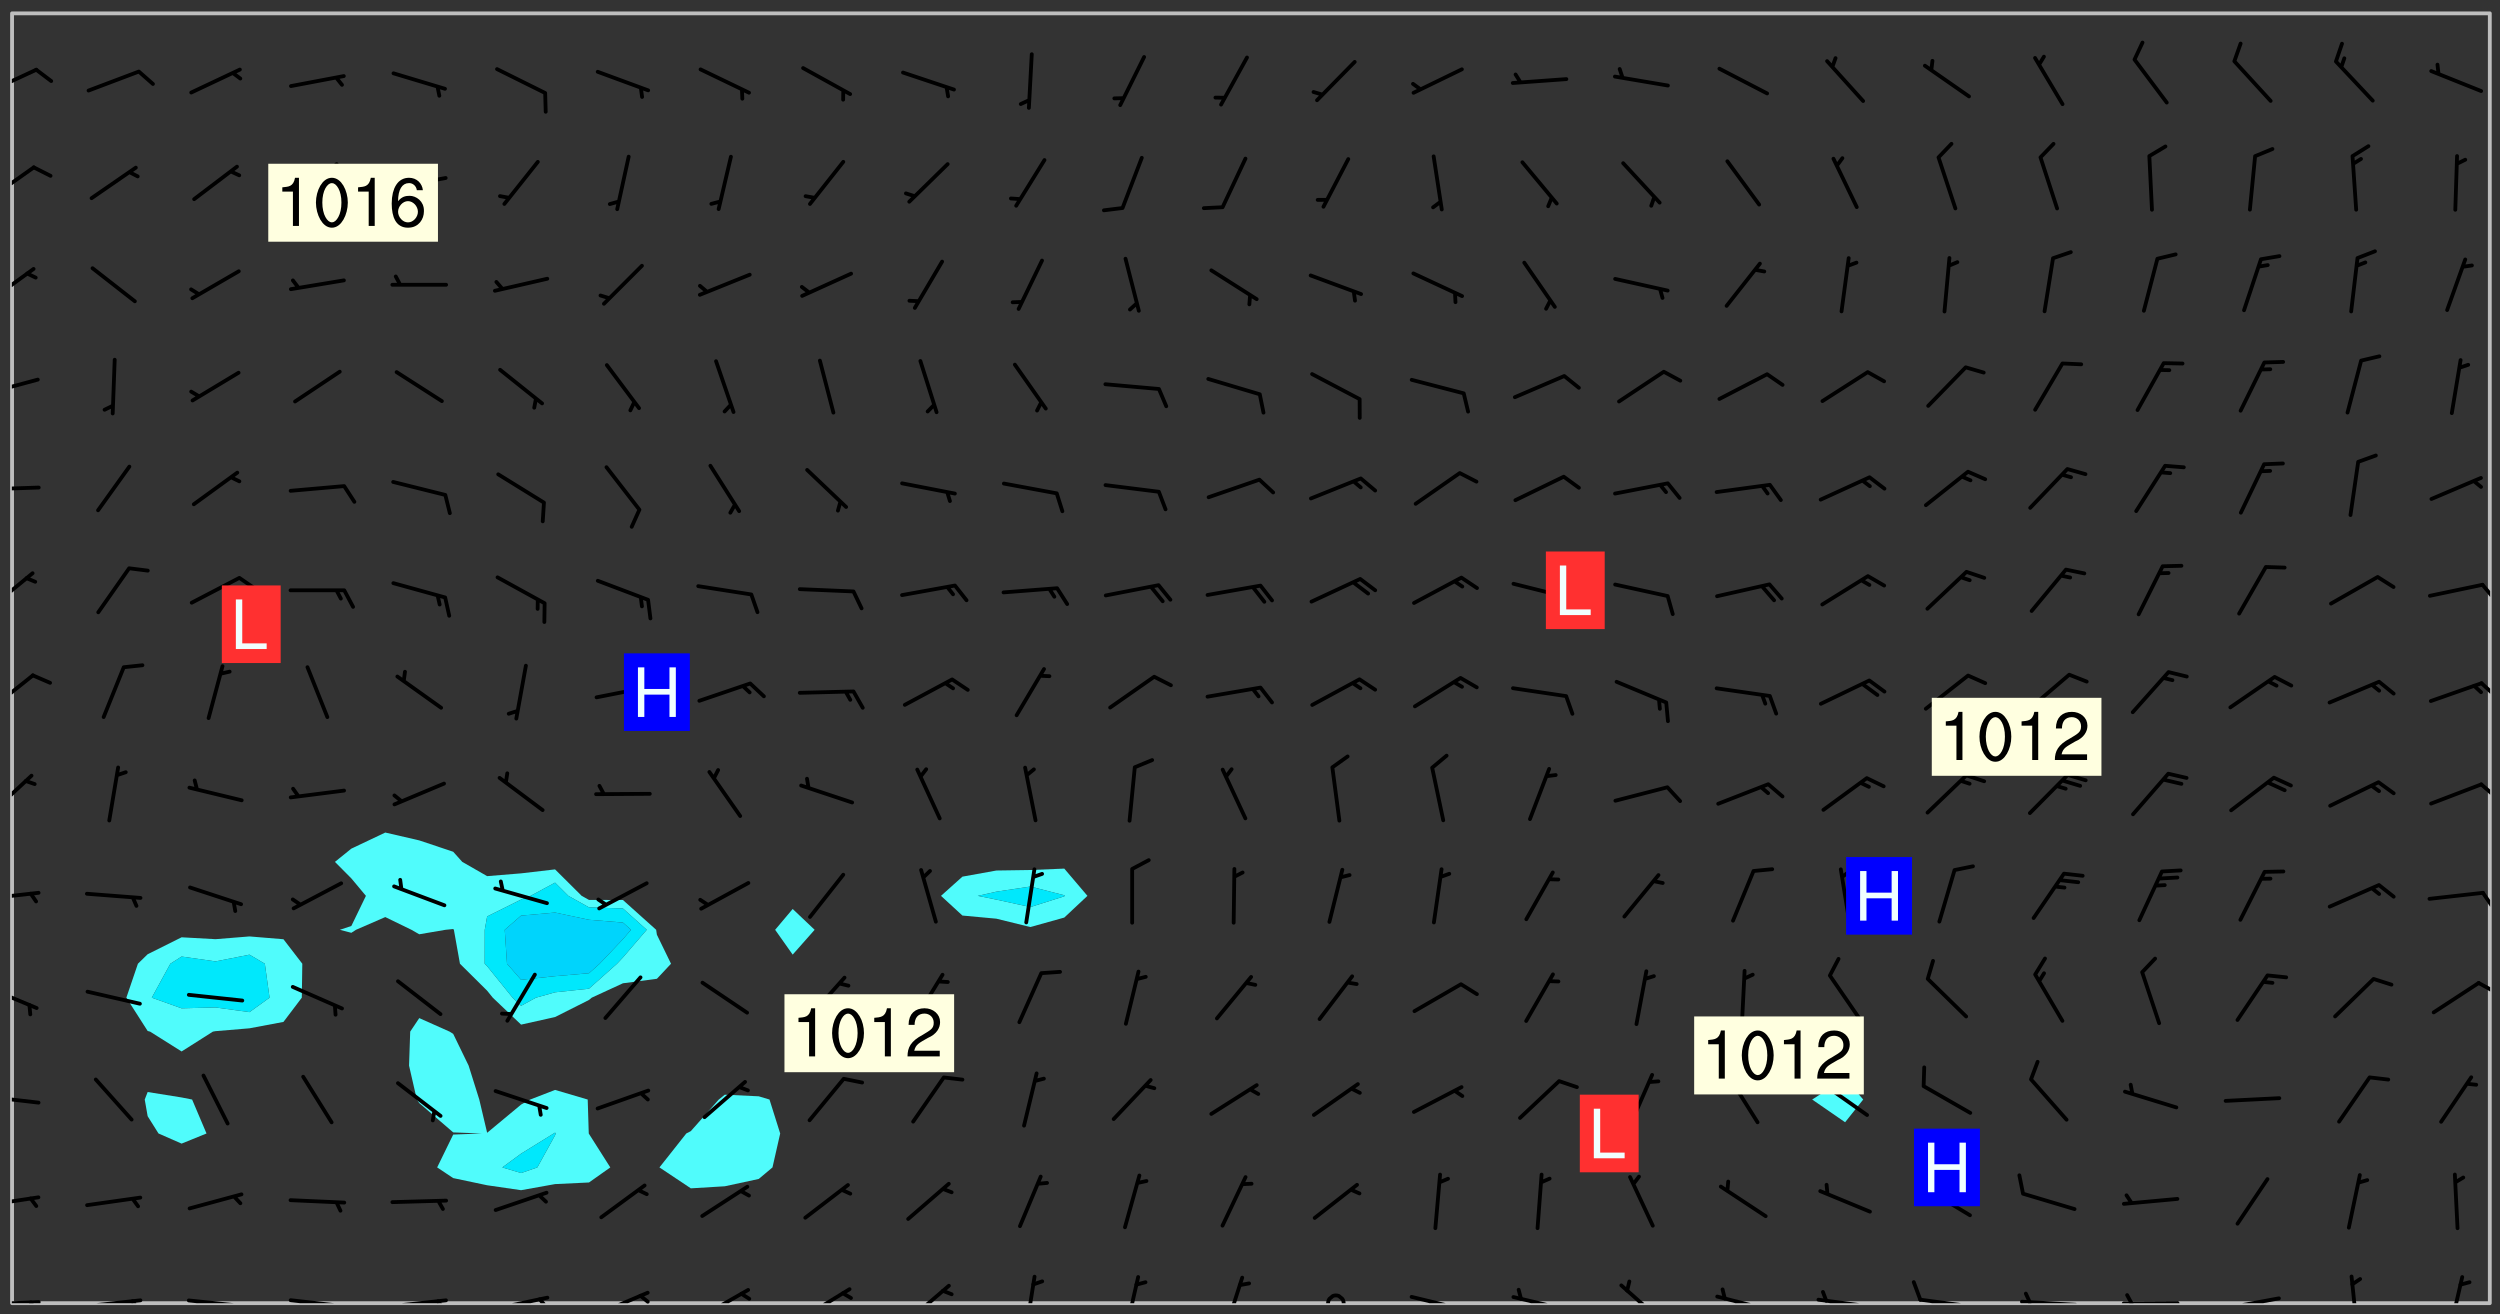 <svg xmlns="http://www.w3.org/2000/svg" role="img" xmlns:xlink="http://www.w3.org/1999/xlink" viewBox="142.45 309.95 326.84 171.84"><rect x="142.45" y="309.95" width="326.84" height="171.84" fill="#333333" stroke="none"/><defs><clipPath id="clip2"><path d="M 144 311.672 L 145 311.672 L 145 480.328 L 144 480.328 Z M 144 311.672"/></clipPath><clipPath id="clip3"><path d="M 144 311.672 L 468 311.672 L 468 480.328 L 144 480.328 Z M 144 311.672"/></clipPath><clipPath id="clip4"><path d="M 467 311.672 L 468 311.672 L 468 480.328 L 467 480.328 Z M 467 311.672"/></clipPath><clipPath id="clip5"><path d="M 144 479 L 148 479 L 148 480.328 L 144 480.328 Z M 144 479"/></clipPath><clipPath id="clip6"><path d="M 146 479 L 148 479 L 148 480.328 L 146 480.328 Z M 146 479"/></clipPath><clipPath id="clip7"><path d="M 153 479 L 162 479 L 162 480.328 L 153 480.328 Z M 153 479"/></clipPath><clipPath id="clip8"><path d="M 159 479 L 161 479 L 161 480.328 L 159 480.328 Z M 159 479"/></clipPath><clipPath id="clip9"><path d="M 166 479 L 175 479 L 175 480.328 L 166 480.328 Z M 166 479"/></clipPath><clipPath id="clip10"><path d="M 172 480 L 174 480 L 174 480.328 L 172 480.328 Z M 172 480"/></clipPath><clipPath id="clip11"><path d="M 180 479 L 188 479 L 188 480.328 L 180 480.328 Z M 180 479"/></clipPath><clipPath id="clip12"><path d="M 186 480 L 188 480 L 188 480.328 L 186 480.328 Z M 186 480"/></clipPath><clipPath id="clip13"><path d="M 193 479 L 202 479 L 202 480.328 L 193 480.328 Z M 193 479"/></clipPath><clipPath id="clip14"><path d="M 199 479 L 201 479 L 201 480.328 L 199 480.328 Z M 199 479"/></clipPath><clipPath id="clip15"><path d="M 206 479 L 215 479 L 215 480.328 L 206 480.328 Z M 206 479"/></clipPath><clipPath id="clip16"><path d="M 212 479 L 215 479 L 215 480.328 L 212 480.328 Z M 212 479"/></clipPath><clipPath id="clip17"><path d="M 220 478 L 228 478 L 228 480.328 L 220 480.328 Z M 220 478"/></clipPath><clipPath id="clip18"><path d="M 225 479 L 228 479 L 228 480.328 L 225 480.328 Z M 225 479"/></clipPath><clipPath id="clip19"><path d="M 233 478 L 241 478 L 241 480.328 L 233 480.328 Z M 233 478"/></clipPath><clipPath id="clip20"><path d="M 247 478 L 254 478 L 254 480.328 L 247 480.328 Z M 247 478"/></clipPath><clipPath id="clip21"><path d="M 260 477 L 267 477 L 267 480.328 L 260 480.328 Z M 260 477"/></clipPath><clipPath id="clip22"><path d="M 276 476 L 278 476 L 278 480.328 L 276 480.328 Z M 276 476"/></clipPath><clipPath id="clip23"><path d="M 289 476 L 292 476 L 292 480.328 L 289 480.328 Z M 289 476"/></clipPath><clipPath id="clip24"><path d="M 302 476 L 306 476 L 306 480.328 L 302 480.328 Z M 302 476"/></clipPath><clipPath id="clip25"><path d="M 315 479 L 319 479 L 319 480.328 L 315 480.328 Z M 315 479"/></clipPath><clipPath id="clip26"><path d="M 326 479 L 335 479 L 335 480.328 L 326 480.328 Z M 326 479"/></clipPath><clipPath id="clip27"><path d="M 340 479 L 348 479 L 348 480.328 L 340 480.328 Z M 340 479"/></clipPath><clipPath id="clip28"><path d="M 340 478 L 342 478 L 342 480.328 L 340 480.328 Z M 340 478"/></clipPath><clipPath id="clip29"><path d="M 354 477 L 360 477 L 360 480.328 L 354 480.328 Z M 354 477"/></clipPath><clipPath id="clip30"><path d="M 366 479 L 375 479 L 375 480.328 L 366 480.328 Z M 366 479"/></clipPath><clipPath id="clip31"><path d="M 379 479 L 388 479 L 388 480.328 L 379 480.328 Z M 379 479"/></clipPath><clipPath id="clip32"><path d="M 380 478 L 382 478 L 382 480.328 L 380 480.328 Z M 380 478"/></clipPath><clipPath id="clip33"><path d="M 393 479 L 401 479 L 401 480.328 L 393 480.328 Z M 393 479"/></clipPath><clipPath id="clip34"><path d="M 392 477 L 394 477 L 394 480.328 L 392 480.328 Z M 392 477"/></clipPath><clipPath id="clip35"><path d="M 406 479 L 415 479 L 415 480.328 L 406 480.328 Z M 406 479"/></clipPath><clipPath id="clip36"><path d="M 407 478 L 409 478 L 409 480.328 L 407 480.328 Z M 407 478"/></clipPath><clipPath id="clip37"><path d="M 419 480 L 428 480 L 428 480.328 L 419 480.328 Z M 419 480"/></clipPath><clipPath id="clip38"><path d="M 420 479 L 422 479 L 422 480.328 L 420 480.328 Z M 420 479"/></clipPath><clipPath id="clip39"><path d="M 433 479 L 441 479 L 441 480.328 L 433 480.328 Z M 433 479"/></clipPath><clipPath id="clip40"><path d="M 449 476 L 451 476 L 451 480.328 L 449 480.328 Z M 449 476"/></clipPath><clipPath id="clip41"><path d="M 462 476 L 465 476 L 465 480.328 L 462 480.328 Z M 462 476"/></clipPath><clipPath id="clip42"><path d="M 144 466 L 148 466 L 148 468 L 144 468 Z M 144 466"/></clipPath><clipPath id="clip43"><path d="M 144 453 L 148 453 L 148 455 L 144 455 Z M 144 453"/></clipPath><clipPath id="clip44"><path d="M 144 438 L 148 438 L 148 442 L 144 442 Z M 144 438"/></clipPath><clipPath id="clip45"><path d="M 466 438 L 468 438 L 468 440 L 466 440 Z M 466 438"/></clipPath><clipPath id="clip46"><path d="M 144 426 L 148 426 L 148 428 L 144 428 Z M 144 426"/></clipPath><clipPath id="clip47"><path d="M 466 426 L 468 426 L 468 429 L 466 429 Z M 466 426"/></clipPath><clipPath id="clip48"><path d="M 144 411 L 147 411 L 147 417 L 144 417 Z M 144 411"/></clipPath><clipPath id="clip49"><path d="M 466 412 L 468 412 L 468 415 L 466 415 Z M 466 412"/></clipPath><clipPath id="clip50"><path d="M 144 397 L 147 397 L 147 403 L 144 403 Z M 144 397"/></clipPath><clipPath id="clip51"><path d="M 466 399 L 468 399 L 468 402 L 466 402 Z M 466 399"/></clipPath><clipPath id="clip52"><path d="M 144 384 L 147 384 L 147 390 L 144 390 Z M 144 384"/></clipPath><clipPath id="clip53"><path d="M 466 386 L 468 386 L 468 389 L 466 389 Z M 466 386"/></clipPath><clipPath id="clip54"><path d="M 144 373 L 148 373 L 148 375 L 144 375 Z M 144 373"/></clipPath><clipPath id="clip55"><path d="M 144 359 L 148 359 L 148 362 L 144 362 Z M 144 359"/></clipPath><clipPath id="clip56"><path d="M 144 344 L 148 344 L 148 350 L 144 350 Z M 144 344"/></clipPath><clipPath id="clip57"><path d="M 144 331 L 148 331 L 148 337 L 144 337 Z M 144 331"/></clipPath><clipPath id="clip58"><path d="M 144 318 L 148 318 L 148 323 L 144 323 Z M 144 318"/></clipPath><g id="surface448" clip-path="url(#clip1)"><path fill="#fff" fill-opacity="0" fill-rule="evenodd" d="M 0 0 L 1000 0 L 1000 1000 L 0 1000 Z M 0 0"/><path fill="#d3d3d3" fill-opacity="0" fill-rule="evenodd" d="M162.152 355.867L161.918 356.16 161.977 356.395 162.094 356.566 162.27 356.801 162.562 357.148 162.676 357.207 162.793 357.035 162.852 356.801 163.027 356.625 163.492 356.449 164.191 356.449 164.426 356.742 164.715 357.559 164.773 357.734 164.949 357.965 165.301 358.199 166 358.898 166.172 359.074 166.406 359.422 166.641 359.832 166.93 360.414 167.34 360.879 167.57 361.113 167.805 361.289 167.922 361.52 168.098 361.812 168.27 362.977 168.27 363.211 168.328 363.5 168.387 363.617 168.504 363.734 168.852 364.145 168.969 364.316 169.145 364.492 169.32 364.727 169.438 364.898 169.609 365.25 169.668 365.484 169.902 365.891 170.137 365.832 169.961 366.008 169.902 366.938 169.32 366.938 169.086 366.824 168.738 366.938 168.621 367.055 168.562 367.348 168.504 367.523 168.387 367.695 167.922 367.988 167.863 368.223 167.805 368.336 167.805 368.98 167.863 369.152 167.863 369.562 167.922 369.621 167.922 370.027 167.98 370.434 168.098 370.609 168.156 370.668 168.387 371.309 168.328 371.602 168.328 372.301 168.27 372.883 168.27 373.117 168.211 373.348 168.156 373.699 168.156 375.621 168.211 375.738 168.637 375.738 168.27 375.855 168.246 376.207 169.137 377.375 170.879 377.914 172.219 378.273 172.219 378.812 172.309 379.621 172.844 380.336 174.363 380.605 175.254 380.52 175.344 381.684 175.879 381.863 177.039 381.684 179.094 380.699 180.254 380.336 182.133 380.16 183.828 379.98 183.648 380.699 182.133 380.785 180.883 380.875 180.078 381.145 179.004 381.953 179.273 382.672 179.809 383.57 179.629 384.195 179.363 385.004 179.629 386.082 180.254 386.98 181.059 387.16 182.309 386.98 182.043 387.703 182.141 388.207 182.195 388.5 182.195 388.672 182.254 388.965 182.254 389.371 182.43 389.488 182.781 389.605 183.188 389.605 183.48 389.43 183.594 389.312 183.652 389.195 183.77 388.965 183.828 388.789 184.18 388.324 184.41 388.148 184.586 388.09 184.762 388.148 184.82 388.324 184.938 389.312 184.992 389.781 185.051 389.953 185.168 390.188 185.344 390.246 186.16 390.305 186.449 390.305 186.566 390.539 186.625 390.945 186.684 391.297 186.684 392.402 186.801 392.695 186.918 393.043 187.207 393.742 187.383 394.094 187.965 394.848 188.316 395.023 188.488 395.082 188.957 395.316 189.598 395.781 189.945 396.016 190.238 396.191 190.531 396.246 190.762 396.309 191.578 396.656 191.871 396.832 191.984 397.004 192.336 397.355 192.453 397.531 192.977 398.172 192.977 398.461 193.035 398.812 193.035 399.16 193.094 399.512 193.152 399.801 193.27 399.859 193.441 399.918 193.617 399.918 194.199 400.152 194.375 400.27 194.551 400.559 194.727 400.793 194.84 401.027 195.133 401.258 195.25 401.375 195.25 401.785 195.309 401.84 195.598 402.074 195.832 402.191 195.891 402.309 196.008 402.48 196.066 402.598 196.297 402.832 196.355 403.008 196.59 403.066 196.707 403.125 196.59 403.238 196.531 403.355 196.531 403.473 196.414 403.766 196.297 404.055 196.297 404.637 196.473 404.754 196.59 404.812 196.648 404.93 196.766 405.047 196.879 405.105 197.055 405.453 197.113 405.805 197.172 406.211 197.172 406.387 197.113 406.562 196.996 407.262 196.996 407.434 197.113 407.609 197.406 407.902 197.812 407.902 197.988 408.02 198.105 408.191 198.223 408.484 198.223 408.719 197.695 408.719 197.465 408.484 197.23 408.484 197.055 408.543 196.996 409.242 197.055 409.59 197.172 409.766 197.348 410.176 197.465 410.406 197.754 410.875 197.93 410.93 198.453 410.93 198.688 410.988 199.445 411.629 199.504 411.922 199.504 412.156 199.562 412.215 199.793 412.562 199.793 412.914 199.676 413.086 199.676 413.379 199.969 413.668 200.262 413.844 200.434 413.902 200.727 414.078 201.02 414.195 201.602 414.602 201.891 414.836 202.184 415.012 202.402 415.172 202.418 415.184 202.648 415.359 203.289 415.883 203.465 416.117 203.582 416.293 203.758 416.469 203.871 416.641 203.871 417.281 203.988 417.457 204.457 417.574 205.039 417.691 205.273 417.75 205.504 417.863 205.797 417.98 205.91 418.039 206.496 418.391 206.785 418.562 206.961 418.625 207.137 418.68 207.312 418.738 208.012 419.09 208.301 419.266 208.535 419.32 208.824 419.496 209.059 419.613 209.699 420.02 209.992 420.137 210.164 420.195 210.398 420.254 210.809 420.312 211.039 420.371 211.273 420.488 211.332 420.66 210.922 420.836 211.391 420.895 211.449 421.188 211.562 421.422 211.738 421.477 211.973 421.535 212.148 421.594 212.555 421.711 213.195 421.945 213.312 422.117 213.371 422.352 213.371 422.527 213.312 422.645 213.254 423.051 213.488 423.285 213.605 423.344 213.953 423.461 214.594 423.691 214.77 423.809 215.059 423.926 215.234 424.102 215.469 424.566 216.051 425.672 216.227 425.848 216.574 426.023 216.75 426.141 217.102 426.258 218.148 426.781 218.383 426.84 218.848 426.953 219.141 427.012 219.605 427.188 220.363 427.77 220.598 428.004 220.945 428.469 221.121 428.645 221.41 428.879 222.227 429.578 222.52 429.754 222.809 430.043 223.102 430.219 223.395 430.508 224.09 431.148 224.266 431.324 224.559 431.559 224.848 431.793 225.316 432.082 225.957 432.664 226.305 432.898 226.539 433.191 226.887 433.539 227.238 434.004 228.172 434.996 228.52 435.402 228.637 435.578 228.871 435.637 228.984 435.754 229.629 435.93 229.859 436.043 230.094 436.102 230.387 436.277 230.617 436.395 231.551 437.094 231.957 437.5 232.191 437.676 232.598 437.852 232.832 437.969 233.648 438.316 233.996 438.551 234.23 438.668 234.523 438.957 234.754 439.074 235.512 439.426 235.863 439.598 236.094 439.656 236.387 439.773 236.621 439.832 237.492 440.008 238.309 440.008 238.777 440.238 238.949 440.297 239.824 440.996 240.289 441.113 240.582 441.172 240.758 441.23 240.988 441.289 241.457 441.348 241.805 441.406 242.156 441.465 242.562 441.523 242.855 441.523 243.027 441.582 243.027 441.812 243.203 441.988 243.496 441.988 243.844 442.047 244.195 442.105 244.895 442.223 245.535 442.223 246 441.988 246.293 441.812 246.465 441.695 246.875 441.523 247.164 441.348 248.098 440.883 248.566 440.59 249.09 440.297 249.555 440.125 250.02 439.949 251.07 439.484 251.359 439.367 251.77 439.25 252.059 439.133 252.586 438.957 254.102 438.258 254.684 437.91 254.973 437.852 255.266 437.793 255.613 437.676 256.488 437.445 256.84 437.328 256.953 437.328 257.188 437.27 258.062 437.035 258.297 436.977 259.109 436.977 259.461 436.918 260.277 436.801 260.449 436.742 260.801 436.688 261.094 436.629 261.324 436.57 262.141 436.395 262.316 436.336 262.664 436.336 262.898 436.277 263.363 436.16 264.121 435.988 264.355 435.93 264.703 435.93 265.113 435.812 265.402 435.754 266.688 435.695 266.977 435.695 267.387 435.637 267.617 435.578 267.793 435.578 268.668 435.461 269.074 435.461 269.484 435.344 269.832 435.344 270.184 435.23 271.055 435.172 272.805 435.172 273.852 435.461 274.262 435.578 274.551 435.695 274.902 435.812 275.191 435.93 276.242 436.102 276.531 436.16 276.824 436.16 277.117 436.219 277.289 436.277 277.699 436.336 277.871 436.395 277.988 436.453 278.105 436.453 278.223 436.512 278.574 436.57 278.688 436.57 279.098 436.637 281.02 437.031 282.945 437.426 284.465 437.875 286.16 438.594 288.305 439.398 289.91 438.68 291.34 437.875 292.5 436.797 293.75 436.348 296.785 435.629 298.66 435.27 300.805 433.922 303.039 432.668 305.539 431.41 307.234 430.961 309.02 430.781 310.18 430.512 310.805 431.051 312.145 430.781 312.859 429.793 313.844 428.449 314.289 428.27 315.094 427.91 316.969 427.371 318.754 426.922 320.004 426.652 321.164 426.562 322.863 426.473 324.824 426.203 326.074 426.113 326.613 426.113 327.238 426.023 328.129 426.023 330.273 425.844 332.684 425.664 335.273 425.574 336.969 425.754 338.578 425.844 340.008 426.203 341.168 426.922 343.043 427.91 344.203 429.438 344.469 430.152 345.098 430.242 345.453 431.141 345.988 431.68 346.523 433.207 347.598 433.566 348.133 433.566 347.328 434.102 347.418 435.809 348.133 438.504 349.023 439.309 349.918 440.297 350.633 441.555 352.418 442.094 353.938 441.914 354.293 443.258 355.902 442.453 356.883 441.914 357.152 442.184 357.469 441.969 357.688 441.824 358.488 442.273 358.938 441.914 359.293 441.914 359.828 441.645 360.367 440.926 360.902 440.656 361.527 439.668 362.688 440.117 363.527 440.488 364.922 441.105 366.617 440.926 368.223 440.926 370.008 441.016 370.188 439.309 370.723 437.965 371.527 438.234 372.02 439.082 372.422 439.488 372.332 440.027 372.332 440.387 373.047 440.836 373.758 440.566 375.188 440.566 375.547 441.555 375.992 442.812 376.707 444.156 377.957 444.785 379.652 445.414 380.367 445.234 380.547 444.695 381.527 444.605 381.977 444.965 382.062 446.223 381.797 446.852 381.262 447.031 381.262 447.57 381.977 448.555 382.242 449.094 383.227 450.082 384.027 451.16 383.762 451.52 383.672 452.418 383.047 454.75 382.691 456.816 382.602 458.609 382.422 459.328 382.332 459.867 382.332 461.305 381.352 463.188 380.992 464.895 380.457 465.793 379.652 466.961 379.387 467.5 381.441 468.754 381.527 469.113 381.172 469.652 381.082 469.473 381.082 470.281 381.172 471.719 380.727 472.434 379.652 472.527 379.387 473.242 379.922 474.141 380.727 474.859 381.887 475.668 383.227 475.938 383.672 476.297 383.316 476.746 381.527 476.656 380.277 476.207 379.562 475.488 378.938 475.398 378.762 478.988 378.574 480.297 467.934 480.297 467.934 311.703 412.664 311.703 412.664 360.785 413.426 360.91 416.715 361.453 418.738 364.289 418.738 367.043 421.09 367.375 423.438 367.707 427.488 367.707 426.109 371.867 424.086 372.574 422.062 373.277 421.52 373.621 418.926 375.238 418.738 375.355 416.715 373.277 415.984 370.535 413.312 368.457 411.938 364.957 411.871 364.875 409.914 362.203 412.664 360.785 412.664 311.703 294.422 311.703 294.422 403.117 294.539 403.148 294.672 403.16 294.746 403.234 294.852 403.281 294.941 403.34 295.027 403.398 295.117 403.457 295.414 403.754 295.473 403.844 295.504 403.961 295.531 404.078 295.547 404.215 295.516 404.332 295.457 404.422 295.398 404.508 295.355 404.613 295.309 404.715 295.281 404.836 295.281 404.98 295.457 405.25 295.605 405.398 295.68 405.484 295.754 405.559 295.797 405.664 295.859 405.754 295.918 405.84 295.961 405.945 296.02 406.035 296.066 406.137 296.109 406.242 296.168 406.328 296.285 406.508 296.359 406.582 296.422 406.668 296.48 406.758 296.523 406.863 296.582 406.953 296.641 407.039 296.703 407.129 296.762 407.219 296.805 407.32 296.922 407.5 296.996 407.574 297.055 407.66 297.129 407.734 297.219 407.793 297.324 407.84 297.473 407.84 297.605 407.824 297.738 407.84 297.84 407.793 297.914 407.719 297.961 407.617 297.945 407.484 297.945 407.336 297.898 407.23 297.871 407.113 297.824 407.012 297.797 406.891 297.754 406.789 297.691 406.699 297.648 406.598 297.605 406.492 297.574 406.375 297.559 406.242 297.547 406.105 297.633 406.047 297.691 405.961 297.812 405.93 297.855 406.035 297.871 406.168 297.871 406.285 297.93 406.387 297.988 406.477 298.078 406.535 298.227 406.684 298.285 406.773 298.328 406.879 298.316 406.98 298.402 407.039 298.508 407.086 298.594 407.145 298.684 407.203 298.758 407.277 298.641 407.305 298.535 407.352 298.449 407.41 298.375 407.484 298.316 407.574 298.254 407.66 298.227 407.781 298.18 407.883 298.137 407.988 298.105 408.105 298.094 408.238 298.078 408.371 298.078 408.52 298.105 408.637 298.152 408.742 298.195 408.844 298.254 408.934 298.328 409.008 298.418 409.066 298.492 409.141 298.582 409.199 298.641 409.289 298.684 409.395 298.73 409.496 298.848 409.527 298.98 409.543 299.129 409.543 299.246 409.512 299.352 409.555 299.395 409.66 299.441 409.762 299.469 409.883 299.5 410 299.527 410.117 299.559 410.238 299.586 410.355 299.691 410.398 299.793 410.445 299.926 410.43 300.074 410.578 300.137 410.664 300.211 410.738 300.281 410.812 300.371 410.875 300.477 410.918 300.578 410.961 300.695 410.992 300.832 411.008 300.949 410.977 301.023 410.902 301.051 410.785 301.039 410.652 301.008 410.531 300.98 410.414 301.023 410.309 301.141 410.309 301.23 410.371 301.348 410.398 301.496 410.398 301.629 410.414 301.777 410.414 301.91 410.43 302.043 410.414 302.191 410.414 302.324 410.398 302.457 410.387 302.594 410.398 302.711 410.371 302.844 410.355 303.035 410.297 302.977 410.473 302.961 410.605 302.934 410.727 302.918 410.859 302.859 410.945 302.727 410.961 302.621 411.008 302.516 411.051 302.398 411.082 302.281 411.109 302.016 411.141 301.867 411.141 301.734 411.156 301.66 411.23 301.719 411.316 301.867 411.465 301.984 411.645 302.059 411.715 302.148 411.777 302.238 411.836 302.324 411.895 302.414 411.953 302.516 411.996 302.621 412.059 302.727 412.102 302.812 412.16 302.918 412.207 303.02 412.25 303.199 412.367 303.258 412.457 303.215 412.559 303.168 412.664 303.184 412.797 303.406 413.02 303.465 413.109 303.508 413.211 303.539 413.332 303.582 413.434 303.598 413.566 303.629 413.684 303.641 413.82 303.672 413.938 303.82 414.086 303.922 414.129 304.027 414.172 304.145 414.203 304.277 414.219 304.414 414.234 304.531 414.234 304.648 414.203 304.738 414.145 304.781 414.039 304.828 413.938 304.871 413.832 304.902 413.715 304.914 413.582 304.914 413.434 304.902 413.301 304.887 413.168 304.855 413.051 304.812 412.945 304.766 412.84 304.723 412.738 304.68 412.633 304.664 412.5 304.68 412.367 304.707 412.25 304.738 412.133 304.766 412.012 304.812 411.91 304.902 411.852 304.988 411.789 305.062 411.715 305.152 411.656 305.375 411.434 305.434 411.348 305.508 411.273 305.625 411.094 305.684 411.008 305.684 410.859 305.609 410.785 305.508 410.738 305.402 410.695 305.301 410.652 305.242 410.562 305.195 410.457 305.168 410.34 305.258 410.281 305.375 410.25 305.477 410.207 305.656 410.09 305.805 409.941 305.816 409.809 305.805 409.703 305.715 409.645 305.582 409.66 305.434 409.66 305.301 409.676 305.168 409.66 305.047 409.629 304.961 409.57 304.887 409.496 304.828 409.406 304.766 409.32 304.648 409.141 304.59 409.055 304.621 408.934 304.707 408.875 304.828 408.844 304.887 408.758 304.887 408.637 304.855 408.52 304.797 408.43 304.738 408.344 304.691 408.238 304.664 408.121 304.648 407.988 304.707 407.898 304.781 407.824 304.871 407.766 304.988 407.586 305.062 407.512 305.121 407.426 305.27 407.277 305.391 407.246 305.523 407.23 305.656 407.246 305.73 407.32 305.773 407.426 305.789 407.559 305.758 407.676 305.641 407.707 305.508 407.719 305.359 407.867 305.316 407.973 305.27 408.074 305.242 408.195 305.211 408.312 305.211 408.461 305.242 408.578 305.285 408.684 305.344 408.773 305.418 408.844 305.492 408.918 305.609 408.949 305.73 408.977 305.848 408.949 305.98 408.934 306.098 408.934 306.188 408.992 306.262 409.066 306.309 409.172 306.367 409.258 306.469 409.305 306.602 409.32 306.707 409.363 306.793 409.422 306.781 409.527 306.707 409.602 306.527 409.719 306.469 409.809 306.379 409.867 306.309 409.941 306.234 410.016 306.172 410.105 306.145 410.223 306.129 410.355 306.145 410.488 306.129 410.621 306.129 410.77 306.145 410.902 306.172 411.02 306.203 411.141 306.277 411.215 306.367 411.273 306.453 411.332 306.543 411.391 306.66 411.422 306.66 411.508 306.559 411.555 306.469 411.613 306.203 411.645 306.086 411.672 305.938 411.672 305.832 411.715 305.73 411.762 305.672 411.852 305.609 412.086 305.598 412.219 305.566 412.34 305.551 412.473 305.551 412.766 305.539 412.898 305.551 413.035 305.566 413.168 305.699 413.184 305.832 413.195 305.953 413.227 306.039 413.285 306.113 413.359 306.16 413.465 306.203 413.566 306.219 413.699 306.219 414.145 306.203 414.277 306.203 414.723 306.234 414.988 306.262 415.105 306.277 415.238 306.309 415.355 306.395 415.566 306.426 415.832 306.426 415.98 306.395 416.098 306.367 416.215 306.336 416.336 306.309 416.453 306.277 416.57 306.246 416.691 306.234 416.824 306.219 416.957 306.309 417.016 306.426 416.984 306.527 417 306.574 417.105 306.543 417.371 306.543 417.812 306.5 417.918 306.453 418.023 306.41 418.125 306.367 418.23 306.309 418.316 306.277 418.438 306.234 418.555 306.203 418.672 306.188 418.805 306.203 418.938 306.262 419.027 306.367 419.074 306.453 419.133 306.512 419.219 306.5 419.355 306.469 419.473 306.426 419.574 306.426 420.02 306.41 420.152 306.41 420.301 306.379 420.418 306.336 420.523 306.309 420.641 306.262 420.746 306.219 420.848 306.188 420.969 306.16 421.086 306.129 421.219 306.098 421.336 306.07 421.453 306.027 421.559 305.996 421.676 305.965 421.797 305.953 421.93 305.938 422.062 305.938 422.359 305.965 422.477 305.965 422.625 306.012 423.023 306.039 423.141 306.098 423.23 306.219 423.262 306.367 423.262 306.5 423.246 306.559 423.336 306.559 423.453 306.5 423.543 306.41 423.602 306.309 423.645 306.203 423.691 306.113 423.75 306.027 423.809 305.891 423.824 305.773 423.793 305.641 423.777 305.539 423.824 305.477 423.91 305.465 424.047 305.449 424.18 305.418 424.297 305.391 424.414 305.375 424.547 305.344 424.668 305.344 424.965 305.359 425.098 305.391 425.215 305.391 425.363 305.402 425.496 305.402 425.645 305.375 425.762 305.328 425.863 305.301 425.984 305.27 426.102 305.211 426.191 305.137 426.266 305.035 426.309 304.93 426.355 304.812 426.383 304.691 426.414 304.59 426.367 304.648 426.281 304.754 426.234 304.781 426.117 304.812 426 304.84 425.879 304.871 425.762 304.871 425.613 304.887 425.48 304.855 425.363 304.812 425.258 304.707 425.273 304.633 425.348 304.531 425.391 304.441 425.453 304.367 425.527 304.324 425.629 304.309 425.762 304.277 425.879 304.25 426 304.219 426.117 304.191 426.234 304.16 426.355 304.133 426.473 304.102 426.59 304.059 426.695 303.969 426.754 303.879 426.754 303.762 426.723 303.73 426.637 303.746 426.5 303.715 426.383 303.715 426.234 303.703 426.102 303.703 425.953 303.641 425.719 303.613 425.598 303.57 425.496 303.523 425.391 303.465 425.305 303.406 425.215 303.363 425.109 303.301 425.023 303.152 424.875 303.082 424.801 302.977 424.754 302.871 424.711 302.77 424.668 302.473 424.371 302.383 424.297 302.297 424.238 302.191 424.195 302.102 424.133 302.016 424.074 301.91 424.031 301.82 423.973 301.734 423.91 301.66 423.84 301.555 423.793 301.469 423.734 301.363 423.691 301.273 423.629 301.172 423.586 301.066 423.543 300.98 423.484 300.875 423.438 300.77 423.395 300.668 423.348 300.578 423.289 300.477 423.246 300.371 423.203 300.281 423.141 300.164 423.113 300.031 423.098 299.898 423.113 299.75 423.113 299.617 423.129 299.5 423.098 299.41 423.039 299.336 422.965 299.246 422.906 299.145 422.859 298.996 422.859 298.875 422.832 298.773 422.789 298.699 422.715 298.582 422.535 298.492 422.477 298.391 422.434 298.301 422.371 298.195 422.328 298.105 422.27 298.02 422.211 297.914 422.164 297.855 422.078 297.797 421.988 297.754 421.883 297.707 421.781 297.633 421.707 297.547 421.648 297.473 421.574 297.383 421.516 297.16 421.293 297.117 421.188 297.086 420.922 297.191 420.879 297.336 420.879 297.441 420.922 297.516 420.996 297.605 421.055 297.691 421.113 297.797 421.16 297.887 421.219 298.035 421.367 298.105 421.441 298.254 421.59 298.316 421.676 298.391 421.75 298.477 421.809 298.551 421.883 298.641 421.945 298.73 422.004 298.816 422.062 299.086 422.238 299.188 422.285 299.293 422.328 299.395 422.371 299.441 422.297 299.5 422.211 299.574 422.137 299.645 422.062 299.75 422.105 299.824 422.18 299.883 422.27 299.926 422.371 299.973 422.477 300.016 422.582 300.137 422.609 300.254 422.582 300.328 422.492 300.371 422.387 300.43 422.297 300.504 422.223 300.609 422.18 300.727 422.152 300.859 422.164 300.949 422.223 301.098 422.371 301.156 422.461 301.199 422.566 301.246 422.668 301.289 422.773 301.332 422.875 301.438 422.922 301.543 422.965 301.676 422.98 301.762 422.922 301.82 422.832 301.895 422.758 302 422.715 302.117 422.742 302.223 422.789 302.324 422.832 302.43 422.875 302.531 422.922 302.711 423.039 302.711 423.156 302.695 423.289 302.711 423.422 302.727 423.559 302.785 423.645 302.887 423.691 303.008 423.719 303.125 423.75 303.273 423.75 303.391 423.719 303.449 423.629 303.629 423.512 303.688 423.422 303.762 423.348 303.82 423.262 303.938 423.082 304.117 422.965 304.234 422.996 304.324 423.055 304.367 423.129 304.352 423.262 304.352 423.379 304.441 423.438 304.59 423.438 304.723 423.422 304.855 423.41 305.121 423.379 305.227 423.336 305.344 423.305 305.465 423.277 305.539 423.203 305.609 423.129 305.672 423.039 305.656 422.934 305.609 422.832 305.508 422.789 305.402 422.773 305.285 422.801 305.02 422.832 304.871 422.832 304.797 422.758 304.707 422.699 304.59 422.668 304.473 422.641 304.34 422.625 304.191 422.625 304.059 422.641 303.762 422.641 303.656 422.594 303.508 422.445 303.465 422.344 303.406 422.254 303.629 422.031 303.715 421.973 303.82 421.93 303.938 421.898 304.07 421.883 304.203 421.898 304.34 421.914 304.441 421.957 304.574 421.945 304.664 421.883 304.766 421.84 304.828 421.75 304.781 421.648 304.691 421.59 304.574 421.559 304.473 421.516 304.414 421.426 304.352 421.336 304.352 421.219 304.367 421.086 304.473 421.039 304.547 420.969 304.547 420.848 304.457 420.789 304.426 420.672 304.516 420.613 304.59 420.539 304.633 420.434 304.691 420.344 304.738 420.242 304.754 420.109 304.754 419.961 304.707 419.855 304.664 419.754 304.574 419.695 304.441 419.68 304.34 419.637 304.203 419.621 304.086 419.59 303.641 419.59 303.508 419.574 303.375 419.562 303.242 419.547 303.125 419.516 302.977 419.516 302.844 419.5 302.711 419.488 302.445 419.457 302.324 419.414 302.238 419.355 302.164 419.281 302.164 419.133 302.176 419 302.281 418.953 302.383 418.91 302.516 418.895 302.668 418.895 302.801 418.879 303.094 418.879 303.215 418.91 303.316 418.953 303.406 419.012 303.641 419.074 303.762 419.027 303.852 418.969 303.953 418.926 304.086 418.91 304.191 418.953 304.293 419 304.426 419.012 304.547 418.984 304.691 418.984 304.812 418.953 304.93 418.926 305.035 418.879 305.109 418.805 305.195 418.746 305.344 418.598 305.402 418.512 305.449 418.406 305.477 418.289 305.492 418.184 305.391 418.141 305.301 418.082 305.184 418.051 305.078 418.008 304.988 417.945 304.914 417.859 304.84 417.785 304.738 417.742 304.633 417.695 304.531 417.652 304.473 417.562 304.426 417.461 304.34 417.25 304.277 417.164 304.219 417.074 304.145 417 304.059 416.941 303.789 416.941 303.672 416.973 303.582 417.031 303.48 417.074 303.348 417.09 303.242 417.074 303.215 416.957 303.152 416.867 303.035 416.836 302.934 416.793 302.785 416.645 302.754 416.527 302.738 416.422 302.812 416.348 302.992 416.23 303.109 416.203 303.227 416.172 303.363 416.188 303.465 416.23 303.57 416.273 303.672 416.32 303.777 416.363 303.895 416.395 304.027 416.41 304.145 416.438 304.277 416.453 304.383 416.438 304.473 416.379 304.398 416.305 304.293 416.262 304.219 416.188 304.145 416.098 303.996 415.949 303.91 415.891 303.82 415.832 303.746 415.758 303.656 415.699 303.555 415.652 303.434 415.625 303.332 415.578 303.227 415.535 303.109 415.504 303.008 415.461 302.887 415.43 302.738 415.43 302.621 415.461 302.516 415.504 302.43 415.566 302.25 415.684 302.164 415.742 302.074 415.801 301.969 415.848 301.883 415.906 301.777 415.949 301.676 415.992 301.57 416.039 301.496 416.113 301.438 416.203 301.379 416.289 301.332 416.395 301.273 416.48 301.199 416.555 301.066 416.543 300.949 416.512 300.832 416.512 300.758 416.586 300.668 416.645 300.594 416.719 300.504 416.777 300.418 416.836 300.312 416.883 300.211 416.926 300.074 416.941 299.973 416.898 299.824 416.75 299.719 416.703 299.633 416.703 299.527 416.75 299.426 416.793 299.305 416.824 299.188 416.793 299.113 416.719 299.113 416.602 299.145 416.48 299.219 416.41 299.277 416.32 299.352 416.246 299.469 416.215 299.574 416.172 299.867 416.172 300 416.156 300.137 416.141 300.238 416.098 300.328 416.039 300.43 415.992 300.52 415.934 300.652 415.922 300.742 415.98 300.875 415.992 300.965 415.934 301.051 415.875 301.156 415.832 301.246 415.773 301.332 415.711 301.422 415.652 301.57 415.504 301.629 415.418 301.688 415.328 301.793 415.285 301.926 415.27 302.043 415.297 302.164 415.328 302.223 415.27 302.281 415.18 302.312 414.914 302.34 414.797 302.445 414.809 302.578 414.824 302.68 414.781 302.77 414.723 302.828 414.633 302.902 414.559 302.961 414.469 303.008 414.367 303.02 414.234 303.008 414.102 302.961 413.996 302.812 413.848 302.754 413.758 302.695 413.672 302.652 413.566 302.652 413.121 302.668 412.988 302.668 412.84 302.68 412.707 302.621 412.648 302.531 412.707 302.43 412.664 302.25 412.547 302.164 412.488 302.102 412.398 302.043 412.309 301.969 412.234 301.883 412.176 301.762 412.207 301.66 412.219 301.555 412.266 301.469 412.324 301.363 412.367 301.215 412.516 301.125 412.574 301.039 412.633 300.949 412.695 300.844 412.738 300.711 412.754 300.711 412.633 300.816 412.59 300.934 412.559 301.008 412.488 301.051 412.383 301.051 412.234 301.023 412.117 300.875 411.969 300.742 411.953 300.594 411.953 300.477 411.984 300.371 412.027 300.27 412.07 300.18 412.133 300.062 412.16 299.988 412.086 300 411.953 299.957 411.852 299.914 411.746 299.824 411.688 299.707 411.715 299.586 411.746 299.469 411.777 299.367 411.82 299.246 411.852 299.145 411.895 299.039 411.938 298.949 411.996 298.848 412.012 298.848 411.895 298.863 411.762 298.805 411.672 298.73 411.715 298.582 411.863 298.523 411.953 298.449 412.027 298.402 412.133 298.359 412.234 298.285 412.309 298.227 412.398 298.152 412.473 298.094 412.559 298.02 412.633 297.93 412.695 297.855 412.766 297.781 412.84 297.68 412.855 297.547 412.871 297.441 412.828 297.441 412.707 297.59 412.559 297.633 412.457 297.691 412.367 297.738 412.266 297.781 412.16 297.84 412.07 297.871 411.953 297.914 411.852 297.945 411.73 297.973 411.613 298.02 411.508 298.062 411.406 298.105 411.301 298.18 411.23 298.27 411.168 298.359 411.109 298.461 411.066 298.758 411.066 299.023 411.035 299.129 410.992 299.055 410.918 298.938 410.887 298.832 410.844 298.742 410.785 298.641 410.738 298.551 410.68 298.449 410.637 298.344 410.594 298.254 410.531 298.168 410.473 298.062 410.43 297.961 410.387 297.84 410.355 297.723 410.324 297.621 410.281 297.5 410.25 297.398 410.207 297.309 410.148 297.266 410.043 297.25 409.91 297.352 409.867 297.484 409.852 297.621 409.867 297.754 409.852 297.855 409.809 297.914 409.719 297.93 409.613 297.84 409.555 297.766 409.48 297.664 409.438 297.574 409.379 297.426 409.23 297.383 409.125 297.367 408.992 297.367 408.699 297.309 408.609 297.219 408.551 297.145 408.477 297.102 408.371 297.07 408.254 297.012 408.164 296.938 408.09 296.82 408.062 296.746 407.988 296.656 407.93 296.566 407.867 296.48 407.809 296.406 407.734 296.348 407.648 296.301 407.543 296.215 407.484 296.066 407.336 295.871 407.277 295.738 407.293 295.637 407.336 295.562 407.41 295.516 407.512 295.473 407.617 295.414 407.707 295.355 407.793 295.059 408.09 294.969 408.148 294.883 408.148 294.82 408.062 294.777 407.957 294.809 407.84 294.867 407.75 294.895 407.633 294.883 407.5 294.793 407.438 294.688 407.484 294.57 407.512 294.453 407.543 294.184 407.719 294.082 407.766 293.965 407.793 293.859 407.84 293.77 407.898 293.668 407.941 293.609 407.855 293.562 407.75 293.578 407.617 293.625 407.512 293.695 407.438 293.77 407.367 293.828 407.277 293.828 407.129 293.785 407.023 293.547 407.023 293.445 407.07 293.414 407.188 293.387 407.305 293.355 407.426 293.281 407.469 293.148 407.484 293.074 407.438 293.031 407.336 292.988 407.23 292.941 407.129 292.898 407.023 292.777 407.055 292.676 407.098 292.543 407.113 292.426 407.145 292.32 407.188 292.23 407.246 292.129 407.293 292.008 407.32 291.875 407.336 291.773 407.293 291.715 407.203 291.668 407.098 291.625 406.996 291.582 406.891 291.582 406.773 291.641 406.684 291.727 406.625 291.906 406.508 292.008 406.461 292.113 406.418 292.219 406.359 292.32 406.316 292.41 406.254 292.512 406.211 292.617 406.152 292.719 406.105 292.809 406.047 292.914 406.004 293.016 405.961 293.105 405.898 293.207 405.855 293.344 405.84 293.461 405.871 293.562 405.914 293.684 405.945 293.785 405.988 293.891 406.035 293.992 406.078 294.098 406.121 294.199 406.168 294.305 406.211 294.406 406.254 294.512 406.301 294.598 406.359 294.703 406.402 294.82 406.434 294.926 406.477 295.027 406.523 295.117 406.582 295.223 406.625 295.324 406.668 295.43 406.715 295.547 406.742 295.648 406.789 295.77 406.816 295.918 406.816 296.004 406.758 296.02 406.656 296.078 406.566 296.051 406.449 295.977 406.375 295.859 406.195 295.785 406.121 295.695 406.047 295.516 405.93 295.43 405.871 295.324 405.828 295.223 405.781 294.953 405.605 294.895 405.516 294.82 405.441 294.762 405.352 294.719 405.25 294.688 405.133 294.672 404.996 294.672 404.434 294.66 404.301 294.645 404.168 294.613 404.051 294.598 403.918 294.586 403.785 294.555 403.664 294.332 403.441 294.273 403.355 294.258 403.25 294.289 403.133 294.422 403.117 294.422 311.703 172.992 311.703 172.992 313.156 172.934 313.391 172.582 314.441 172.41 314.965 172.293 315.312 172.117 315.723 172 315.895 171.766 316.188 171.535 316.246 171.184 316.246 171.066 316.305 170.836 316.711 170.836 317.004 170.953 317.18 171.184 317.41 171.301 317.645 171.941 318.402 172.234 318.867 172.41 319.102 172.641 319.453 172.875 319.801 173.516 320.617 173.691 321.082 173.863 321.492 173.98 322.188 174.156 322.656 174.273 324.055 174.332 324.52 174.332 325.395 174.449 326.441 174.449 331.223 174.391 331.688 174.039 332.969 173.863 333.492 173.75 333.902 173.398 334.832 172.934 336 172.699 336.582 172.582 336.758 172.41 337.105 172.234 337.512 171.883 338.328 171.824 338.621 171.711 338.914 171.594 339.203 171.535 339.379 171.418 340.254 171.359 340.66 171.301 340.777 171.242 340.953 171.184 341.125 170.953 341.652 170.836 341.824 170.836 342.059 170.719 342.293 170.66 342.465 170.484 343.051 170.484 343.34 170.426 343.516 170.426 343.809 170.367 343.922 170.309 344.449 170.309 344.621 170.254 344.855 170.254 347.477 170.078 348.293 169.961 348.469 169.785 348.703 169.668 348.875 169.555 349.109 168.969 350.043 168.738 350.332 168.445 350.797 168.27 351.031 167.98 351.383 167.629 352.082 167.516 352.312 167.34 352.723 167.164 352.953 166.758 353.48 165.941 354.18 165.648 354.352 165.359 354.586 165.184 354.703 165.008 354.879 164.484 355.285 163.957 355.461 163.785 355.637 163.551 355.691 162.91 355.867 162.152 355.867M174.363 386.891L173.289 387.34 173.648 388.234 174.898 387.52 175.344 386.98 174.363 386.891"/><path fill="#d3d3d3" fill-opacity="0" fill-rule="evenodd" d="M201.508 416.598L200.613 416.598 201.062 417.227 202.043 417.586 202.848 417.496 203.293 416.508 203.117 416.598 202.402 416.242 201.508 416.598M356.129 475.668L356.07 475.145 356.07 474.852 356.184 474.559 356.242 474.328 356.711 473.859 356.824 473.859 356.941 473.746 357.059 473.688 357.234 473.688 357.469 473.629 357.816 473.629 358.051 473.688 358.168 473.746 358.398 473.918 358.457 474.094 358.574 474.676 358.574 474.969 358.457 475.145 358.285 475.434 358.109 475.609 357.582 476.133 357.352 476.367 357.234 476.426 357.059 476.426 356.941 476.367 356.535 476.074 356.359 475.957 356.242 475.898 356.184 475.785 356.129 475.668M362.77 464.711L362.711 464.539 362.711 463.43 362.77 463.258 362.945 463.199 363.117 463.141 363.293 463.141 363.527 463.082 363.645 463.141 363.703 463.84 363.645 464.012 363.527 464.188 363.41 464.246 363.176 464.77 363.062 464.828 362.828 464.828 362.77 464.711M372.383 450.32L372.266 450.145 372.266 449.445 372.559 448.57 372.676 448.398 372.852 448.047 372.965 447.816 373.082 447.523 373.434 446.766 373.551 446.535 373.723 446.301 373.898 446.301 374.016 446.242 374.656 446.242 374.773 446.301 375.008 446.535 375.18 446.648 375.531 446.941 375.648 447.059 375.762 447.234 375.762 447.348 375.879 447.406 375.996 447.523 375.996 448.223 375.938 448.398 375.938 448.629 375.879 448.805 375.531 449.855 375.414 450.086 375.297 450.32 375.18 450.379 374.949 450.613 374.309 450.902 373.434 450.902 373.023 450.785 372.383 450.32"/><path fill="none" stroke="#bebebe" stroke-linecap="round" stroke-linejoin="round" stroke-miterlimit="10" stroke-width=".5" d="M 431.957 354.305 L 108.027 354.305 L 108.027 185.68 L 431.957 185.68 L 431.957 354.305" transform="matrix(1 0 0 -1 36 666)"/><g clip-path="url(#clip2)"><path fill="#fff" fill-opacity="0" fill-rule="evenodd" d="M 144 475.891 L 144 480.328 L 144.004 480.328 L 144 480.328 L 144 311.672 L 144.004 311.672 L 144 311.672 L 144 475.891"/></g><g clip-path="url(#clip3)"><path fill="#fff" fill-opacity="0" fill-rule="evenodd" d="M 144.004 480.328 L 144.004 311.672 L 175.066 311.672 L 175.066 432.375 L 170.629 432.734 L 166.191 432.488 L 161.754 434.703 L 160.48 435.945 L 158.969 440.383 L 161.754 444.738 L 161.754 452.715 L 161.371 453.699 L 161.754 455.879 L 163.172 458.137 L 166.191 459.461 L 169.449 458.137 L 167.566 453.699 L 166.191 453.426 L 161.754 452.715 L 161.754 444.738 L 162.07 444.82 L 166.191 447.414 L 170.285 444.82 L 170.629 444.758 L 175.066 444.387 L 179.508 443.551 L 181.906 440.383 L 181.973 435.945 L 179.508 432.742 L 175.066 432.375 L 175.066 311.672 L 192.82 311.672 L 192.82 418.793 L 188.383 420.898 L 186.238 422.629 L 188.383 424.789 L 190.289 427.07 L 188.383 431.008 L 186.883 431.508 L 188.383 431.902 L 188.992 431.508 L 192.82 429.844 L 196.238 431.508 L 197.262 432.094 L 197.262 443.051 L 196.078 444.82 L 195.926 449.262 L 196.945 453.699 L 197.262 454.164 L 201.699 457.996 L 205.441 458.137 L 201.699 458.277 L 199.602 462.574 L 201.699 463.969 L 206.137 464.906 L 210.574 465.551 L 215.016 464.754 L 219.453 464.543 L 222.238 462.574 L 219.453 458.191 L 219.422 458.137 L 219.285 453.699 L 215.016 452.441 L 211.766 453.699 L 210.574 454.359 L 206.137 458.047 L 205.109 453.699 L 203.715 449.262 L 201.699 445.113 L 201.23 444.82 L 197.262 443.051 L 197.262 432.094 L 200.699 431.508 L 201.699 431.406 L 201.789 431.508 L 202.582 435.945 L 206.137 439.469 L 206.875 440.383 L 210.574 443.906 L 215.016 442.914 L 219.453 440.68 L 219.809 440.383 L 223.891 438.5 L 228.328 437.914 L 230.176 435.945 L 228.328 432.148 L 228.234 431.508 L 223.891 427.613 L 219.453 427.602 L 218.496 427.07 L 215.016 423.609 L 210.574 424.129 L 206.137 424.492 L 202.887 422.629 L 201.699 421.305 L 197.262 419.82 L 192.82 418.793 L 192.82 311.672 L 237.207 311.672 L 237.207 453.066 L 236.418 453.699 L 232.766 457.828 L 232.172 458.137 L 228.664 462.574 L 232.766 465.309 L 237.207 465.039 L 241.645 464.082 L 243.441 462.574 L 244.449 458.137 L 243.051 453.699 L 241.645 453.277 L 237.207 453.066 L 237.207 311.672 L 246.082 311.672 L 246.082 428.785 L 243.789 431.508 L 246.082 434.754 L 248.953 431.508 L 246.082 428.785 L 246.082 311.672 L 281.59 311.672 L 281.59 423.508 L 277.152 423.691 L 272.711 423.758 L 268.273 424.559 L 265.473 427.07 L 268.273 429.645 L 272.711 430.055 L 277.152 431.148 L 281.59 429.91 L 284.617 427.07 L 281.59 423.508 L 281.59 311.672 L 383.672 311.672 L 383.672 450.918 L 379.367 453.699 L 383.672 456.668 L 386.039 453.699 L 383.672 450.918 L 383.672 311.672 L 467.996 311.672 L 467.996 480.328 L 144.004 480.328"/></g><path fill="#50fcfc" fill-rule="evenodd" d="M161.754 444.738L158.969 440.383 160.48 435.945 161.754 434.703 166.191 432.488 170.629 432.734 175.066 432.375 175.066 434.758 170.629 435.641 166.191 435.004 164.719 435.945 162.293 440.383 166.191 441.773 170.629 441.66 175.066 442.273 177.691 440.383 177.074 435.945 175.066 434.758 175.066 432.375 179.508 432.742 181.973 435.945 181.906 440.383 179.508 443.551 175.066 444.387 170.629 444.758 170.285 444.82 166.191 447.414 162.07 444.82 161.754 444.738M161.754 455.879L161.371 453.699 161.754 452.715 166.191 453.426 167.566 453.699 169.449 458.137 166.191 459.461 163.172 458.137 161.754 455.879"/><path fill="#00e8fc" fill-rule="evenodd" d="M 166.191 441.773 L 162.293 440.383 L 164.719 435.945 L 166.191 435.004 L 170.629 435.641 L 175.066 434.758 L 177.074 435.945 L 177.691 440.383 L 175.066 442.273 L 170.629 441.66 L 166.191 441.773"/><path fill="#50fcfc" fill-rule="evenodd" d="M188.383 424.789L186.238 422.629 188.383 420.898 192.82 418.793 197.262 419.82 201.699 421.305 202.887 422.629 206.137 424.492 210.574 424.129 215.016 423.609 215.016 425.34 211.812 427.07 210.574 427.555 206.137 429.762 205.824 431.508 205.816 435.945 206.137 436.266 209.461 440.383 210.574 441.445 212.516 440.383 215.016 439.68 219.453 439.207 223.117 435.945 223.891 435.125 227 431.508 223.891 428.719 219.453 428.574 216.754 427.07 215.016 425.34 215.016 423.609 218.496 427.07 219.453 427.602 223.891 427.613 228.234 431.508 228.328 432.148 230.176 435.945 228.328 437.914 223.891 438.5 219.809 440.383 219.453 440.68 215.016 442.914 210.574 443.906 206.875 440.383 206.137 439.469 202.582 435.945 201.789 431.508 201.699 431.406 200.699 431.508 197.262 432.094 196.238 431.508 192.82 429.844 188.992 431.508 188.383 431.902 186.883 431.508 188.383 431.008 190.289 427.07 188.383 424.789M196.945 453.699L195.926 449.262 196.078 444.82 197.262 443.051 201.23 444.82 201.699 445.113 203.715 449.262 205.109 453.699 206.137 458.047 210.574 454.359 211.766 453.699 215.016 452.441 215.016 458.023 214.836 458.137 210.574 460.773 208.121 462.574 210.574 463.309 212.699 462.574 215.016 458.371 215.102 458.137 215.016 458.023 215.016 452.441 219.285 453.699 219.422 458.137 219.453 458.191 222.238 462.574 219.453 464.543 215.016 464.754 210.574 465.551 206.137 464.906 201.699 463.969 199.602 462.574 201.699 458.277 205.441 458.137 201.699 457.996 197.262 454.164 196.945 453.699"/><path fill="#00e8fc" fill-rule="evenodd" d="M206.137 436.266L205.816 435.945 205.824 431.508 206.137 429.762 210.574 427.555 211.812 427.07 215.016 425.34 215.016 429.254 210.574 429.652 208.438 431.508 208.734 435.945 210.574 438.047 215.016 437.57 219.453 437.188 220.848 435.945 223.891 432.734 224.945 431.508 223.891 430.562 219.453 430.199 215.016 429.254 215.016 425.34 216.754 427.07 219.453 428.574 223.891 428.719 227 431.508 223.891 435.125 223.117 435.945 219.453 439.207 215.016 439.68 212.516 440.383 210.574 441.445 209.461 440.383 206.137 436.266M210.574 463.309L208.121 462.574 210.574 460.773 214.836 458.137 215.016 458.023 215.102 458.137 215.016 458.371 212.699 462.574 210.574 463.309"/><path fill="#00d4fc" fill-rule="evenodd" d="M 208.734 435.945 L 208.438 431.508 L 210.574 429.652 L 215.016 429.254 L 219.453 430.199 L 223.891 430.562 L 224.945 431.508 L 223.891 432.734 L 220.848 435.945 L 219.453 437.188 L 215.016 437.57 L 210.574 438.047 L 208.734 435.945"/><path fill="#50fcfc" fill-rule="evenodd" d="M232.766 465.309L228.664 462.574 232.172 458.137 232.766 457.828 236.418 453.699 237.207 453.066 241.645 453.277 243.051 453.699 244.449 458.137 243.441 462.574 241.645 464.082 237.207 465.039 232.766 465.309M246.082 434.754L243.789 431.508 246.082 428.785 248.953 431.508 246.082 434.754M268.273 429.645L265.473 427.07 268.273 424.559 272.711 423.758 277.152 423.691 277.152 425.852 272.711 426.523 270.285 427.07 272.711 427.562 277.152 428.535 281.59 427.129 281.652 427.07 281.59 426.992 277.152 425.852 277.152 423.691 281.59 423.508 284.617 427.07 281.59 429.91 277.152 431.148 272.711 430.055 268.273 429.645"/><path fill="#00e8fc" fill-rule="evenodd" d="M 272.711 427.562 L 270.285 427.07 L 272.711 426.523 L 277.152 425.852 L 281.59 426.992 L 281.652 427.07 L 281.59 427.129 L 277.152 428.535 L 272.711 427.562"/><path fill="#50fcfc" fill-rule="evenodd" d="M 383.672 456.668 L 379.367 453.699 L 383.672 450.918 L 386.039 453.699 L 383.672 456.668"/><g clip-path="url(#clip4)"><path fill="#fff" fill-opacity="0" fill-rule="evenodd" d="M 467.996 480.328 L 468 480.328 L 468 311.672 L 467.996 311.672 L 468 311.672 L 468 480.328 L 467.996 480.328"/></g><g clip-path="url(#clip5)"><path fill="none" stroke="#000" stroke-linecap="round" stroke-linejoin="round" stroke-miterlimit="10" stroke-width=".5" d="M 111.512 185.824 L 104.488 185.52" transform="matrix(1 0 0 -1 36 666)"/></g><g clip-path="url(#clip6)"><path fill="none" stroke="#000" stroke-linecap="round" stroke-linejoin="round" stroke-miterlimit="10" stroke-width=".5" d="M 110.488 185.781 L 111.113 184.723" transform="matrix(1 0 0 -1 36 666)"/></g><g clip-path="url(#clip7)"><path fill="none" stroke="#000" stroke-linecap="round" stroke-linejoin="round" stroke-miterlimit="10" stroke-width=".5" d="M 124.809 186.051 L 117.824 185.289" transform="matrix(1 0 0 -1 36 666)"/></g><g clip-path="url(#clip8)"><path fill="none" stroke="#000" stroke-linecap="round" stroke-linejoin="round" stroke-miterlimit="10" stroke-width=".5" d="M 123.793 185.941 L 124.48 184.926" transform="matrix(1 0 0 -1 36 666)"/></g><g clip-path="url(#clip9)"><path fill="none" stroke="#000" stroke-linecap="round" stroke-linejoin="round" stroke-miterlimit="10" stroke-width=".5" d="M 138.125 185.309 L 131.137 186.035" transform="matrix(1 0 0 -1 36 666)"/></g><g clip-path="url(#clip10)"><path fill="none" stroke="#000" stroke-linecap="round" stroke-linejoin="round" stroke-miterlimit="10" stroke-width=".5" d="M 137.109 185.414 L 137.566 184.277" transform="matrix(1 0 0 -1 36 666)"/></g><g clip-path="url(#clip11)"><path fill="none" stroke="#000" stroke-linecap="round" stroke-linejoin="round" stroke-miterlimit="10" stroke-width=".5" d="M 151.438 185.277 L 144.453 186.066" transform="matrix(1 0 0 -1 36 666)"/></g><g clip-path="url(#clip12)"><path fill="none" stroke="#000" stroke-linecap="round" stroke-linejoin="round" stroke-miterlimit="10" stroke-width=".5" d="M 150.422 185.391 L 150.871 184.25" transform="matrix(1 0 0 -1 36 666)"/></g><g clip-path="url(#clip13)"><path fill="none" stroke="#000" stroke-linecap="round" stroke-linejoin="round" stroke-miterlimit="10" stroke-width=".5" d="M 164.754 186.051 L 157.766 185.293" transform="matrix(1 0 0 -1 36 666)"/></g><g clip-path="url(#clip14)"><path fill="none" stroke="#000" stroke-linecap="round" stroke-linejoin="round" stroke-miterlimit="10" stroke-width=".5" d="M 163.738 185.938 L 164.426 184.926" transform="matrix(1 0 0 -1 36 666)"/></g><g clip-path="url(#clip15)"><path fill="none" stroke="#000" stroke-linecap="round" stroke-linejoin="round" stroke-miterlimit="10" stroke-width=".5" d="M 178.012 186.398 L 171.137 184.945" transform="matrix(1 0 0 -1 36 666)"/></g><g clip-path="url(#clip16)"><path fill="none" stroke="#000" stroke-linecap="round" stroke-linejoin="round" stroke-miterlimit="10" stroke-width=".5" d="M 177.012 186.188 L 177.801 185.246" transform="matrix(1 0 0 -1 36 666)"/></g><g clip-path="url(#clip17)"><path fill="none" stroke="#000" stroke-linecap="round" stroke-linejoin="round" stroke-miterlimit="10" stroke-width=".5" d="M 191.125 187.043 L 184.656 184.297" transform="matrix(1 0 0 -1 36 666)"/></g><g clip-path="url(#clip18)"><path fill="none" stroke="#000" stroke-linecap="round" stroke-linejoin="round" stroke-miterlimit="10" stroke-width=".5" d="M 190.184 186.645 L 191.137 185.871" transform="matrix(1 0 0 -1 36 666)"/></g><g clip-path="url(#clip19)"><path fill="none" stroke="#000" stroke-linecap="round" stroke-linejoin="round" stroke-miterlimit="10" stroke-width=".5" d="M 204.258 187.41 L 198.152 183.93" transform="matrix(1 0 0 -1 36 666)"/></g><path fill="none" stroke="#000" stroke-linecap="round" stroke-linejoin="round" stroke-miterlimit="10" stroke-width=".5" d="M 203.371 186.906 L 204.406 186.25" transform="matrix(1 0 0 -1 36 666)"/><g clip-path="url(#clip20)"><path fill="none" stroke="#000" stroke-linecap="round" stroke-linejoin="round" stroke-miterlimit="10" stroke-width=".5" d="M 217.516 187.508 L 211.523 183.836" transform="matrix(1 0 0 -1 36 666)"/></g><path fill="none" stroke="#000" stroke-linecap="round" stroke-linejoin="round" stroke-miterlimit="10" stroke-width=".5" d="M 216.645 186.973 L 217.703 186.352" transform="matrix(1 0 0 -1 36 666)"/><g clip-path="url(#clip21)"><path fill="none" stroke="#000" stroke-linecap="round" stroke-linejoin="round" stroke-miterlimit="10" stroke-width=".5" d="M 230.504 187.957 L 225.168 183.383" transform="matrix(1 0 0 -1 36 666)"/></g><path fill="none" stroke="#000" stroke-linecap="round" stroke-linejoin="round" stroke-miterlimit="10" stroke-width=".5" d="M 229.727 187.293 L 230.867 186.844" transform="matrix(1 0 0 -1 36 666)"/><g clip-path="url(#clip22)"><path fill="none" stroke="#000" stroke-linecap="round" stroke-linejoin="round" stroke-miterlimit="10" stroke-width=".5" d="M 241.703 189.141 L 240.598 182.203" transform="matrix(1 0 0 -1 36 666)"/></g><path fill="none" stroke="#000" stroke-linecap="round" stroke-linejoin="round" stroke-miterlimit="10" stroke-width=".5" d="M 241.543 188.133 L 242.703 188.531" transform="matrix(1 0 0 -1 36 666)"/><g clip-path="url(#clip23)"><path fill="none" stroke="#000" stroke-linecap="round" stroke-linejoin="round" stroke-miterlimit="10" stroke-width=".5" d="M 255.25 189.098 L 253.684 182.246" transform="matrix(1 0 0 -1 36 666)"/></g><path fill="none" stroke="#000" stroke-linecap="round" stroke-linejoin="round" stroke-miterlimit="10" stroke-width=".5" d="M 255.02 188.102 L 256.207 188.418" transform="matrix(1 0 0 -1 36 666)"/><g clip-path="url(#clip24)"><path fill="none" stroke="#000" stroke-linecap="round" stroke-linejoin="round" stroke-miterlimit="10" stroke-width=".5" d="M 268.852 189.016 L 266.707 182.324" transform="matrix(1 0 0 -1 36 666)"/></g><path fill="none" stroke="#000" stroke-linecap="round" stroke-linejoin="round" stroke-miterlimit="10" stroke-width=".5" d="M 268.543 188.043 L 269.75 188.262" transform="matrix(1 0 0 -1 36 666)"/><g clip-path="url(#clip25)"><path fill="none" stroke="#000" stroke-linecap="round" stroke-linejoin="round" stroke-miterlimit="10" stroke-width=".5" d="M 282.117 185.672 L 282.098 185.871 L 282.039 186.062 L 281.945 186.238 L 281.488 186.617 L 281.297 186.676 L 281.098 186.695 L 280.895 186.676 L 280.703 186.617 L 280.246 186.238 L 280.152 186.062 L 280.094 185.871 L 280.074 185.672 L 280.094 185.473 L 280.152 185.281 L 280.246 185.102 L 280.703 184.727 L 280.895 184.668 L 281.098 184.648 L 281.297 184.668 L 281.488 184.727 L 281.945 185.102 L 282.039 185.281 L 282.098 185.473 L 282.117 185.672" transform="matrix(1 0 0 -1 36 666)"/></g><g clip-path="url(#clip26)"><path fill="none" stroke="#000" stroke-linecap="round" stroke-linejoin="round" stroke-miterlimit="10" stroke-width=".5" d="M 290.996 186.5 L 297.824 184.844" transform="matrix(1 0 0 -1 36 666)"/></g><g clip-path="url(#clip27)"><path fill="none" stroke="#000" stroke-linecap="round" stroke-linejoin="round" stroke-miterlimit="10" stroke-width=".5" d="M 304.309 186.48 L 311.145 184.859" transform="matrix(1 0 0 -1 36 666)"/></g><g clip-path="url(#clip28)"><path fill="none" stroke="#000" stroke-linecap="round" stroke-linejoin="round" stroke-miterlimit="10" stroke-width=".5" d="M 305.301 186.246 L 304.992 187.434" transform="matrix(1 0 0 -1 36 666)"/></g><g clip-path="url(#clip29)"><path fill="none" stroke="#000" stroke-linecap="round" stroke-linejoin="round" stroke-miterlimit="10" stroke-width=".5" d="M 318.414 188.004 L 323.672 183.34" transform="matrix(1 0 0 -1 36 666)"/></g><path fill="none" stroke="#000" stroke-linecap="round" stroke-linejoin="round" stroke-miterlimit="10" stroke-width=".5" d="M 319.176 187.324 L 319.465 188.516" transform="matrix(1 0 0 -1 36 666)"/><g clip-path="url(#clip30)"><path fill="none" stroke="#000" stroke-linecap="round" stroke-linejoin="round" stroke-miterlimit="10" stroke-width=".5" d="M 330.953 186.543 L 337.758 184.797" transform="matrix(1 0 0 -1 36 666)"/></g><path fill="none" stroke="#000" stroke-linecap="round" stroke-linejoin="round" stroke-miterlimit="10" stroke-width=".5" d="M 331.941 186.289 L 331.652 187.48" transform="matrix(1 0 0 -1 36 666)"/><g clip-path="url(#clip31)"><path fill="none" stroke="#000" stroke-linecap="round" stroke-linejoin="round" stroke-miterlimit="10" stroke-width=".5" d="M 344.188 186.133 L 351.152 185.207" transform="matrix(1 0 0 -1 36 666)"/></g><g clip-path="url(#clip32)"><path fill="none" stroke="#000" stroke-linecap="round" stroke-linejoin="round" stroke-miterlimit="10" stroke-width=".5" d="M 345.203 186 L 344.773 187.148" transform="matrix(1 0 0 -1 36 666)"/></g><g clip-path="url(#clip33)"><path fill="none" stroke="#000" stroke-linecap="round" stroke-linejoin="round" stroke-miterlimit="10" stroke-width=".5" d="M 357.504 186.133 L 364.469 185.207" transform="matrix(1 0 0 -1 36 666)"/></g><g clip-path="url(#clip34)"><path fill="none" stroke="#000" stroke-linecap="round" stroke-linejoin="round" stroke-miterlimit="10" stroke-width=".5" d="M 357.504 186.133 L 356.648 188.434" transform="matrix(1 0 0 -1 36 666)"/></g><g clip-path="url(#clip35)"><path fill="none" stroke="#000" stroke-linecap="round" stroke-linejoin="round" stroke-miterlimit="10" stroke-width=".5" d="M 370.793 185.871 L 377.809 185.469" transform="matrix(1 0 0 -1 36 666)"/></g><g clip-path="url(#clip36)"><path fill="none" stroke="#000" stroke-linecap="round" stroke-linejoin="round" stroke-miterlimit="10" stroke-width=".5" d="M 371.812 185.812 L 371.301 186.93" transform="matrix(1 0 0 -1 36 666)"/></g><g clip-path="url(#clip37)"><path fill="none" stroke="#000" stroke-linecap="round" stroke-linejoin="round" stroke-miterlimit="10" stroke-width=".5" d="M 384.102 185.648 L 391.129 185.691" transform="matrix(1 0 0 -1 36 666)"/></g><g clip-path="url(#clip38)"><path fill="none" stroke="#000" stroke-linecap="round" stroke-linejoin="round" stroke-miterlimit="10" stroke-width=".5" d="M 385.125 185.656 L 384.543 186.734" transform="matrix(1 0 0 -1 36 666)"/></g><g clip-path="url(#clip39)"><path fill="none" stroke="#000" stroke-linecap="round" stroke-linejoin="round" stroke-miterlimit="10" stroke-width=".5" d="M 397.477 185.035 L 404.387 186.309" transform="matrix(1 0 0 -1 36 666)"/></g><g clip-path="url(#clip40)"><path fill="none" stroke="#000" stroke-linecap="round" stroke-linejoin="round" stroke-miterlimit="10" stroke-width=".5" d="M 413.883 189.164 L 414.613 182.176" transform="matrix(1 0 0 -1 36 666)"/></g><path fill="none" stroke="#000" stroke-linecap="round" stroke-linejoin="round" stroke-miterlimit="10" stroke-width=".5" d="M 413.988 188.148 L 415.004 188.836" transform="matrix(1 0 0 -1 36 666)"/><g clip-path="url(#clip41)"><path fill="none" stroke="#000" stroke-linecap="round" stroke-linejoin="round" stroke-miterlimit="10" stroke-width=".5" d="M 428.352 189.094 L 426.773 182.246" transform="matrix(1 0 0 -1 36 666)"/></g><path fill="none" stroke="#000" stroke-linecap="round" stroke-linejoin="round" stroke-miterlimit="10" stroke-width=".5" d="M 428.121 188.098 L 429.305 188.418" transform="matrix(1 0 0 -1 36 666)"/><g clip-path="url(#clip42)"><path fill="none" stroke="#000" stroke-linecap="round" stroke-linejoin="round" stroke-miterlimit="10" stroke-width=".5" d="M 111.473 199.516 L 104.527 198.457" transform="matrix(1 0 0 -1 36 666)"/></g><path fill="none" stroke="#000" stroke-linecap="round" stroke-linejoin="round" stroke-miterlimit="10" stroke-width=".5" d="M110.461 199.363L111.195 198.379M124.793 199.48L117.836 198.492M123.781 199.336L124.504 198.344M138.02 199.906L131.238 198.066M137.035 199.637L137.875 198.742M151.457 198.828L144.434 199.145M150.434 198.875L150.961 197.766M164.773 199.086L157.75 198.887M163.75 199.059L164.355 197.992M177.902 200.117L171.25 197.855M176.934 199.789L177.828 198.945M190.723 201.066L185.059 196.906M189.898 200.461L191.004 199.93M204.152 200.898L198.258 197.074M203.297 200.34L204.367 199.746M217.309 201.125L211.73 196.848M216.496 200.5L217.613 199.992M230.492 201.285L225.18 196.688M229.719 200.617L230.863 200.176M242.508 202.227L239.793 195.746M242.113 201.285L243.336 201.398M255.41 202.371L253.523 195.602M255.133 201.387L256.332 201.648M269.289 202.16L266.273 195.812M268.848 201.238L270.074 201.293M283.863 201.152L278.328 196.82M283.059 200.52L284.18 200.023M294.719 202.488L294.102 195.484M294.629 201.469L295.758 201.945M307.992 202.488L307.461 195.484M307.914 201.469L309.039 201.961M319.555 202.168L322.527 195.805M319.988 201.242L320.723 202.223M331.422 200.922L337.289 197.051M332.277 200.359L332.391 201.578M344.422 200.328L350.918 197.645M345.367 199.938L345.25 201.156M357.977 200.801L363.996 197.172M357.977 200.801L358.109 203.25M370.934 199.992L377.668 197.98M370.934 199.992L370.453 202.398M384.117 198.664L391.113 199.309M385.137 198.758L384.461 199.781M398.973 196.07L402.891 201.902M414.965 202.426L413.527 195.547M414.758 201.426L415.934 201.766M427.387 202.496L427.738 195.477M427.438 201.473L428.488 202.105" transform="matrix(1 0 0 -1 36 666)"/><g clip-path="url(#clip43)"><path fill="none" stroke="#000" stroke-linecap="round" stroke-linejoin="round" stroke-miterlimit="10" stroke-width=".5" d="M 111.488 211.895 L 104.512 212.711" transform="matrix(1 0 0 -1 36 666)"/></g><path fill="none" stroke="#000" stroke-linecap="round" stroke-linejoin="round" stroke-miterlimit="10" stroke-width=".5" d="M123.656 209.68L118.973 214.922M136.211 209.164L133.051 215.438M149.805 209.32L146.086 215.281M164.047 210.16L158.477 214.441M163.234 210.781L163.031 209.574M177.91 211.191L171.242 213.41M176.938 211.516L177.145 210.305M191.203 213.473L184.578 211.129M190.238 213.133L191.145 212.305M203.855 214.605L198.555 209.996M203.086 213.938L204.23 213.496M216.754 215.012L212.285 209.59M216.754 215.012L219.16 214.523M229.836 215.188L225.832 209.414M229.836 215.188L232.273 214.902M241.973 215.719L240.328 208.887M241.734 214.723L242.922 215.031M256.883 214.852L252.047 209.75M256.18 214.109L257.363 213.781M270.75 214.184L264.812 210.422M269.883 213.637L270.953 213.027M283.973 214.316L278.219 210.285M283.137 213.73L284.23 213.176M297.527 213.926L291.297 210.676M296.621 213.453L297.633 212.758M310.285 214.711L305.168 209.895M310.285 214.711L312.609 213.922M322.445 215.523L319.637 209.082M322.039 214.586L323.262 214.68M332.488 215.277L336.227 209.328M333.031 214.41L333.641 215.477M344.797 214.324L350.543 210.277M344.797 214.324L345.105 216.758M357.938 214.051L364.035 210.555M357.938 214.051L358.016 216.504M371.977 214.938L376.625 209.664M371.977 214.938L372.84 217.234M384.258 213.332L390.977 211.27M385.234 213.031L385.004 214.238M404.441 212.48L397.422 212.125M416.242 215.195L412.25 209.41M416.242 215.195L418.68 214.91M429.531 215.211L425.594 209.391M428.957 214.363L430.18 214.234" transform="matrix(1 0 0 -1 36 666)"/><g clip-path="url(#clip44)"><path fill="none" stroke="#000" stroke-linecap="round" stroke-linejoin="round" stroke-miterlimit="10" stroke-width=".5" d="M 111.242 224.262 L 104.758 226.973" transform="matrix(1 0 0 -1 36 666)"/></g><path fill="none" stroke="#000" stroke-linecap="round" stroke-linejoin="round" stroke-miterlimit="10" stroke-width=".5" d="M110.297 224.656L110.41 223.434M124.738 224.828L117.891 226.402M138.125 225.242L131.137 225.988M151.164 224.207L144.727 227.027M150.227 224.617L150.32 223.391M164.039 223.469L158.48 227.766M172.777 222.598L176.375 228.633M173.301 223.477L172.074 223.535M185.594 222.957L190.188 228.273M198.289 227.578L204.121 223.656M216.859 228.238L212.18 222.996M216.18 227.473L217.371 227.184M229.672 228.613L226 222.621M229.137 227.738L230.363 227.664M242.586 228.824L239.715 222.41M242.586 228.824L245.035 228.992M255.293 229.031L253.641 222.203M255.051 228.039L256.242 228.344M270.016 228.328L265.543 222.906M269.367 227.539L270.566 227.293M283.227 228.41L278.965 222.82M282.605 227.598L283.816 227.398M297.453 227.375L291.371 223.855M297.453 227.375L299.535 226.078M309.477 228.664L305.977 222.57M308.965 227.777L310.191 227.738M321.688 229.07L320.395 222.164M321.5 228.066L322.672 228.434M334.531 229.125L334.18 222.105M334.48 228.105L335.594 228.625M345.68 228.512L349.66 222.723M345.68 228.512L346.812 230.688M358.477 228.074L363.496 223.16M358.477 228.074L359.168 230.426M372.52 228.645L376.082 222.586M372.52 228.645L373.805 230.738M373.039 227.766L373.68 228.809M386.508 228.949L388.727 222.281M386.508 228.949L388.199 230.727M402.895 228.531L398.969 222.703M402.895 228.531L405.336 228.277M402.324 227.684L403.543 227.555M416.762 228.066L411.73 223.164M416.762 228.066L419.102 227.32M430.504 227.539L424.621 223.695" transform="matrix(1 0 0 -1 36 666)"/><g clip-path="url(#clip45)"><path fill="none" stroke="#000" stroke-linecap="round" stroke-linejoin="round" stroke-miterlimit="10" stroke-width=".5" d="M 430.504 227.539 L 432.652 226.355" transform="matrix(1 0 0 -1 36 666)"/></g><g clip-path="url(#clip46)"><path fill="none" stroke="#000" stroke-linecap="round" stroke-linejoin="round" stroke-miterlimit="10" stroke-width=".5" d="M 111.492 239.328 L 104.508 238.535" transform="matrix(1 0 0 -1 36 666)"/></g><path fill="none" stroke="#000" stroke-linecap="round" stroke-linejoin="round" stroke-miterlimit="10" stroke-width=".5" d="M110.477 239.211L111.168 238.199M124.816 238.66L117.812 239.203M123.801 238.738L124.289 237.617M137.969 237.836L131.293 240.027M136.996 238.156L137.207 236.945M144.836 237.293L151.055 240.57M145.742 237.77L144.727 238.461M157.973 240.168L164.551 237.695M158.93 239.809L158.77 241.023M171.195 239.891L177.957 237.973M172.18 239.613L171.922 240.812M184.785 237.285L190.996 240.578M185.688 237.766L184.672 238.453M198.121 237.25L204.289 240.613M199.02 237.738L197.996 238.414M212.344 236.172L216.695 241.691M226.871 242.309L228.801 235.551M227.152 241.328L228.035 242.18M241.684 242.406L240.617 235.457M241.527 241.395L242.688 241.801M254.465 242.445L254.465 235.418M254.465 242.445L256.633 243.598M267.828 242.445L267.734 235.418M267.816 241.422L268.906 241.984M281.941 242.34L280.25 235.523M281.695 241.348L282.887 241.648M294.914 242.41L293.91 235.453M294.766 241.398L295.922 241.812M309.457 241.988L305.996 235.875M308.953 241.102L310.18 241.066M323.273 241.645L318.809 236.219M322.625 240.855L323.828 240.609M335.699 242.18L333.016 235.684M335.699 242.18L338.141 242.414M347.109 242.398L348.234 235.465M347.273 241.391L348.25 242.133M361.98 242.301L359.992 235.562M361.98 242.301L364.387 242.793M376.285 241.832L372.316 236.031M376.285 241.832L378.727 241.555M375.711 240.988L378.148 240.711M375.133 240.145L376.352 240.008M389.094 242.117L386.137 235.742M389.094 242.117L391.543 242.254M388.664 241.191L391.113 241.324M388.234 240.266L389.461 240.332M402.516 242.066L399.348 235.797M402.516 242.066L404.969 242.117M402.055 241.156L403.281 241.18M417.465 240.344L411.027 237.52M417.465 240.344L419.391 238.82M416.527 239.934L417.492 239.172M431.055 239.324L424.07 238.539" transform="matrix(1 0 0 -1 36 666)"/><g clip-path="url(#clip47)"><path fill="none" stroke="#000" stroke-linecap="round" stroke-linejoin="round" stroke-miterlimit="10" stroke-width=".5" d="M 431.055 239.324 L 432.441 237.301" transform="matrix(1 0 0 -1 36 666)"/></g><g clip-path="url(#clip48)"><path fill="none" stroke="#000" stroke-linecap="round" stroke-linejoin="round" stroke-miterlimit="10" stroke-width=".5" d="M 110.57 254.641 L 105.43 249.852" transform="matrix(1 0 0 -1 36 666)"/></g><path fill="none" stroke="#000" stroke-linecap="round" stroke-linejoin="round" stroke-miterlimit="10" stroke-width=".5" d="M109.824 253.945L110.984 253.543M121.895 255.711L120.734 248.781M121.727 254.703L122.891 255.094M131.215 253.074L138.047 251.422M132.207 252.832L131.902 254.02M144.461 251.801L151.43 252.691M145.473 251.934L144.766 252.934M158.02 250.887L164.5 253.605M158.965 251.281L158.012 252.059M171.762 254.352L177.391 250.141M172.582 253.738L172.77 254.949M184.379 252.223L191.402 252.27M185.398 252.23L184.816 253.309M199.191 255.125L203.219 249.367M199.777 254.289L200.336 255.379M211.188 253.355L217.855 251.137M212.156 253.031L211.953 254.242M226.367 255.438L229.305 249.055M226.793 254.508L227.535 255.484M240.469 255.691L241.832 248.801M240.668 254.691L241.617 255.465M254.809 255.742L254.121 248.75M254.809 255.742L257.078 256.68M266.297 255.43L269.266 249.062M266.727 254.504L267.465 255.484M280.637 255.73L281.555 248.762M280.637 255.73L282.633 257.156M293.688 255.684L295.133 248.809M293.688 255.684L295.574 257.258M308.98 255.527L306.469 248.965M308.617 254.574L309.836 254.723M324.441 253.125L317.641 251.367M324.441 253.125L326.102 251.316M337.629 253.523L331.082 250.969M337.629 253.523L339.488 251.926M336.676 253.152L337.605 252.355M350.508 254.32L344.836 250.172M350.508 254.32L352.715 253.25M349.684 253.715L350.785 253.184M363.523 254.68L358.449 249.812M363.523 254.68L365.852 253.914M362.785 253.973L363.949 253.59M376.773 254.742L371.828 249.75M376.773 254.742L379.125 254.039M376.055 254.016L378.402 253.312M375.336 253.289L376.508 252.938M389.922 254.898L385.312 249.594M389.922 254.898L392.312 254.348M389.25 254.129L391.641 253.574M403.723 254.379L398.141 250.113M403.723 254.379L405.953 253.355M402.91 253.758L405.141 252.738M417.406 253.785L411.086 250.707M417.406 253.785L419.391 252.34M416.484 253.336L417.477 252.617M430.844 253.5L424.281 250.992" transform="matrix(1 0 0 -1 36 666)"/><g clip-path="url(#clip49)"><path fill="none" stroke="#000" stroke-linecap="round" stroke-linejoin="round" stroke-miterlimit="10" stroke-width=".5" d="M 430.844 253.5 L 432.691 251.887" transform="matrix(1 0 0 -1 36 666)"/></g><g clip-path="url(#clip50)"><path fill="none" stroke="#000" stroke-linecap="round" stroke-linejoin="round" stroke-miterlimit="10" stroke-width=".5" d="M 110.746 267.754 L 105.254 263.367" transform="matrix(1 0 0 -1 36 666)"/></g><path fill="none" stroke="#000" stroke-linecap="round" stroke-linejoin="round" stroke-miterlimit="10" stroke-width=".5" d="M110.746 267.754L112.996 266.781M122.629 268.82L120 262.305M122.629 268.82L125.07 269.078M135.539 268.957L133.719 262.168M135.277 267.969L136.473 268.242M146.645 268.824L149.246 262.297M158.398 267.602L164.121 263.52M159.234 267.008L159.395 268.227M173.949 262.105L175.203 269.02M174.129 263.109L172.961 262.738M191.336 266.242L184.441 264.883M190.336 266.043L191.109 265.094M204.531 266.695L197.879 264.43M204.531 266.695L206.32 265.016M203.562 266.367L204.457 265.527M218.031 265.652L211.008 265.473M218.031 265.652L219.242 263.516M217.012 265.625L217.613 264.559M230.93 267.223L224.742 263.898M230.93 267.223L232.973 265.859M230.031 266.742L231.051 266.059M242.941 268.582L239.359 262.539M242.422 267.703L243.648 267.648M257.344 267.574L251.586 263.547M257.344 267.574L259.531 266.461M271.242 266.156L264.316 264.969M271.242 266.156L272.746 264.215M270.234 265.984L270.988 265.012M284.184 267.238L278.008 263.887M284.184 267.238L286.23 265.883M283.285 266.75L284.309 266.07M297.395 267.418L291.43 263.703M297.395 267.418L299.516 266.188M296.527 266.879L297.586 266.262M311.203 265.043L304.25 266.078M311.203 265.043L312.02 262.73M324.285 264.211L317.797 266.914M324.285 264.211L324.512 261.766M323.34 264.602L323.453 263.383M337.832 265.062L330.879 266.062M337.832 265.062L338.664 262.754M336.82 265.207L337.238 264.055M350.836 267.086L344.504 264.039M350.836 267.086L352.816 265.633M349.914 266.641L351.895 265.188M363.75 267.73L358.223 263.391M363.75 267.73L365.992 266.738M376.973 267.84L371.629 263.281M376.973 267.84L379.258 266.941M389.957 268.184L385.277 262.941M389.957 268.184L392.34 267.602M389.273 267.422L390.465 267.129M403.828 267.551L398.035 263.57M403.828 267.551L406.004 266.418M402.984 266.973L404.074 266.406M417.484 266.922L411.008 264.203M417.484 266.922L419.387 265.371M416.543 266.527L417.492 265.75M430.875 266.727L424.246 264.398" transform="matrix(1 0 0 -1 36 666)"/><g clip-path="url(#clip51)"><path fill="none" stroke="#000" stroke-linecap="round" stroke-linejoin="round" stroke-miterlimit="10" stroke-width=".5" d="M 430.875 266.727 L 432.68 265.062" transform="matrix(1 0 0 -1 36 666)"/></g><path fill="none" stroke="#000" stroke-linecap="round" stroke-linejoin="round" stroke-miterlimit="10" stroke-width=".5" d="M 429.91 266.387 L 430.812 265.555" transform="matrix(1 0 0 -1 36 666)"/><g clip-path="url(#clip52)"><path fill="none" stroke="#000" stroke-linecap="round" stroke-linejoin="round" stroke-miterlimit="10" stroke-width=".5" d="M 110.711 281.109 L 105.289 276.641" transform="matrix(1 0 0 -1 36 666)"/></g><path fill="none" stroke="#000" stroke-linecap="round" stroke-linejoin="round" stroke-miterlimit="10" stroke-width=".5" d="M109.922 280.461L111.055 279.992M123.332 281.754L119.297 276M123.332 281.754L125.77 281.449M137.746 280.5L131.516 277.254M137.746 280.5L139.77 279.109M151.457 278.875L144.434 278.875M151.457 278.875L152.609 276.711M150.438 278.875L151.012 277.793M164.648 277.941L157.875 279.812M164.648 277.941L165.18 275.547M163.66 278.211L163.93 277.016M177.652 277.184L171.496 280.57M177.652 277.184L177.617 274.73M176.758 277.676L176.738 276.449M191.176 277.633L184.605 280.121M191.176 277.633L191.484 275.199M190.219 277.996L190.375 276.777M204.676 278.332L197.734 279.418M204.676 278.332L205.48 276.016M218.031 278.727L211.012 279.027M218.031 278.727L219.09 276.516M231.293 279.5L224.379 278.25M231.293 279.5L232.812 277.574M230.285 279.32L231.047 278.355M244.652 279.148L237.648 278.602M244.652 279.148L245.969 277.078M243.633 279.07L244.293 278.035M257.914 279.547L251.016 278.203M257.914 279.547L259.461 277.645M256.91 279.352L258.457 277.445M271.242 279.488L264.32 278.266M271.242 279.488L272.75 277.555M270.234 279.309L271.746 277.375M284.281 280.359L277.91 277.395M284.281 280.359L286.238 278.879M283.355 279.926L285.312 278.449M297.508 280.535L291.312 277.219M297.508 280.535L299.547 279.168M296.609 280.051L297.625 279.367M311.133 278.023L304.316 279.73M311.133 278.023L311.727 275.645M324.473 278.125L317.609 279.629M324.473 278.125L325.137 275.766M337.781 279.652L330.93 278.102M337.781 279.652L339.387 277.797M336.785 279.426L338.387 277.57M350.656 280.73L344.688 277.023M350.656 280.73L352.777 279.496M349.789 280.191L350.848 279.574M363.543 281.289L358.43 276.465M363.543 281.289L365.867 280.504M362.797 280.586L363.961 280.195M376.543 281.582L372.059 276.172M376.543 281.582L378.945 281.086M375.891 280.793L377.094 280.547M389.188 282.02L386.047 275.734M389.188 282.02L391.641 282.082M388.73 281.105L389.957 281.137M402.68 281.926L399.184 275.828M402.68 281.926L405.133 281.844M417.297 280.617L411.195 277.137M417.297 280.617L419.371 279.305M431 279.598L424.125 278.156" transform="matrix(1 0 0 -1 36 666)"/><g clip-path="url(#clip53)"><path fill="none" stroke="#000" stroke-linecap="round" stroke-linejoin="round" stroke-miterlimit="10" stroke-width=".5" d="M 431 279.598 L 432.574 277.715" transform="matrix(1 0 0 -1 36 666)"/></g><g clip-path="url(#clip54)"><path fill="none" stroke="#000" stroke-linecap="round" stroke-linejoin="round" stroke-miterlimit="10" stroke-width=".5" d="M 111.512 292.309 L 104.488 292.074" transform="matrix(1 0 0 -1 36 666)"/></g><path fill="none" stroke="#000" stroke-linecap="round" stroke-linejoin="round" stroke-miterlimit="10" stroke-width=".5" d="M123.363 295.047L119.27 289.336M137.473 294.258L131.789 290.125M136.645 293.656L137.746 293.121M151.445 292.5L144.445 291.883M151.445 292.5L152.781 290.441M164.668 291.344L157.852 293.043M164.668 291.344L165.262 288.961M177.562 290.344L171.586 294.039M177.562 290.344L177.406 287.895M190.043 289.414L185.738 294.969M190.043 289.414L189.035 287.176M203.086 289.223L199.324 295.16M202.539 290.086L201.93 289.02M217.066 289.77L211.973 294.613M216.328 290.477L215.996 289.293M231.285 291.523L224.387 292.859M230.281 291.719L230.641 290.543M244.605 291.551L237.695 292.832M244.605 291.551L245.34 289.211M257.953 291.758L250.98 292.629M257.953 291.758L258.828 289.465M271.102 293.34L264.461 291.043M271.102 293.34L272.898 291.668M284.355 293.5L277.836 290.883M284.355 293.5L286.234 291.918M283.406 293.121L284.348 292.328M297.293 294.203L291.527 290.184M297.293 294.203L299.477 293.082M310.887 293.727L304.566 290.656M310.887 293.727L312.871 292.281M324.492 292.859L317.594 291.523M324.492 292.859L326.035 290.953M323.488 292.664L324.258 291.711M337.836 292.664L330.875 291.719M337.836 292.664L339.27 290.672M336.824 292.527L337.539 291.531M350.867 293.652L344.477 290.73M350.867 293.652L352.816 292.164M349.938 293.227L350.91 292.484M363.738 294.379L358.234 290.004M363.738 294.379L365.988 293.398M362.938 293.742L364.062 293.254M376.73 294.73L371.871 289.656M376.73 294.73L379.094 294.062M376.023 293.992L377.207 293.656M389.508 295.152L385.727 289.23M389.508 295.152L391.953 294.957M388.957 294.293L390.18 294.195M402.453 295.359L399.41 289.023M402.453 295.359L404.906 295.457M402.012 294.438L403.238 294.488M414.75 295.668L413.742 288.715M414.75 295.668L417.059 296.5M430.797 293.566L424.328 290.816M429.855 293.168L430.809 292.395" transform="matrix(1 0 0 -1 36 666)"/><g clip-path="url(#clip55)"><path fill="none" stroke="#000" stroke-linecap="round" stroke-linejoin="round" stroke-miterlimit="10" stroke-width=".5" d="M 111.391 306.422 L 104.609 304.59" transform="matrix(1 0 0 -1 36 666)"/></g><path fill="none" stroke="#000" stroke-linecap="round" stroke-linejoin="round" stroke-miterlimit="10" stroke-width=".5" d="M121.184 301.996L121.445 309.02M121.223 303.016L120.121 302.48M131.621 303.695L137.641 307.32M132.496 304.223L131.445 304.852M145.023 303.559L150.867 307.457M164.219 303.609L158.301 307.402M177.32 303.312L171.832 307.703M176.52 303.949L176.293 302.746M189.996 302.691L185.785 308.32M189.383 303.512L188.859 302.402M202.348 302.184L200.062 308.828M202.016 303.152L201.18 302.254M215.406 302.105L213.637 308.906M228.895 302.156L226.777 308.855M228.586 303.133L227.727 302.254M243.172 302.633L239.129 308.379M242.586 303.469L242.031 302.375M257.965 305.195L250.965 305.816M257.965 305.195L258.922 302.938M271.148 304.504L264.414 306.508M271.148 304.504L271.633 302.102M284.203 303.871L277.988 307.145M284.203 303.871L284.215 301.418M297.812 304.625L291.012 306.391M297.812 304.625L298.383 302.238M310.957 306.891L304.496 304.121M310.957 306.891L312.867 305.352M323.969 307.449L318.113 303.562M323.969 307.449L326.125 306.281M337.477 307.125L331.238 303.891M337.477 307.125L339.496 305.73M350.629 307.402L344.711 303.613M350.629 307.402L352.77 306.199M363.438 308.027L358.535 302.988M363.438 308.027L365.793 307.34M376.086 308.531L372.516 302.48M376.086 308.531L378.539 308.422M389.328 308.574L385.902 302.441M389.328 308.574L391.785 308.523M388.832 307.68L390.059 307.656M402.484 308.66L399.379 302.355M402.484 308.66L404.938 308.734M402.031 307.742L403.258 307.777M415.137 308.906L413.355 302.109M415.137 308.906L417.523 309.469M428.137 308.973L426.988 302.039M427.969 307.965L429.133 308.355" transform="matrix(1 0 0 -1 36 666)"/><g clip-path="url(#clip56)"><path fill="none" stroke="#000" stroke-linecap="round" stroke-linejoin="round" stroke-miterlimit="10" stroke-width=".5" d="M 110.84 320.891 L 105.16 316.754" transform="matrix(1 0 0 -1 36 666)"/></g><path fill="none" stroke="#000" stroke-linecap="round" stroke-linejoin="round" stroke-miterlimit="10" stroke-width=".5" d="M110.012 320.289L111.117 319.754M118.547 320.984L124.082 316.66M131.594 317.059L137.668 320.586M132.477 317.57L131.434 318.219M144.48 318.246L151.41 319.395M145.488 318.414L144.742 319.391M157.746 318.82L164.773 318.82M158.77 318.82L158.191 319.906M171.152 318.035L178 319.609M172.148 318.262L171.344 319.191M185.406 316.336L190.375 321.305M186.129 317.059L184.957 317.418M197.945 317.508L204.465 320.137M198.895 317.891L197.957 318.68M211.32 317.367L217.719 320.273M212.254 317.793L211.281 318.539M226.051 315.793L229.617 321.848M226.57 316.676L225.344 316.73M239.621 315.66L242.68 321.984M240.066 316.578L238.84 316.531M255.336 315.418L253.594 322.227M255.082 316.41L254.176 315.582M270.746 316.938L264.816 320.707M269.883 317.484L269.785 316.262M284.391 317.605L277.801 320.039M283.434 317.957L283.598 316.742M297.598 317.34L291.227 320.305M296.668 317.77L296.734 316.547M309.723 315.93L305.727 321.711M309.141 316.773L308.578 315.684M324.473 318.059L317.609 319.586M323.473 318.281L323.801 317.098M336.531 321.582L332.18 316.062M335.898 320.777L337.105 320.559M348.141 322.305L347.203 315.34M348.004 321.289L349.156 321.715M361.309 322.32L360.664 315.324M361.215 321.301L362.348 321.777M374.855 322.293L373.746 315.352M374.855 322.293L377.18 323.086M388.5 322.223L386.73 315.422M388.5 322.223L390.887 322.793M402.039 322.156L399.824 315.488M402.039 322.156L404.457 322.566M401.715 321.188L402.926 321.391M414.66 322.312L413.832 315.332M414.66 322.312L416.945 323.199M414.539 321.297L415.684 321.742M428.746 322.129L426.379 315.516M428.402 321.168L429.617 321.344" transform="matrix(1 0 0 -1 36 666)"/><g clip-path="url(#clip57)"><path fill="none" stroke="#000" stroke-linecap="round" stroke-linejoin="round" stroke-miterlimit="10" stroke-width=".5" d="M 110.867 334.168 L 105.133 330.109" transform="matrix(1 0 0 -1 36 666)"/></g><path fill="none" stroke="#000" stroke-linecap="round" stroke-linejoin="round" stroke-miterlimit="10" stroke-width=".5" d="M110.867 334.168L113.059 333.062M124.207 334.133L118.422 330.141M123.363 333.551L124.453 332.988M137.43 334.262L131.832 330.012M136.613 333.645L137.727 333.129M145.43 329.684L150.461 334.59M157.805 331.492L164.715 332.781M172.387 329.387L176.762 334.887M173.023 330.188L171.816 330.41M187.141 328.703L188.641 335.57M187.359 329.703L186.176 329.371M200.402 328.715L202.008 335.559M200.637 329.711L199.449 329.398M212.34 329.383L216.699 334.895M212.977 330.184L211.77 330.402M225.324 329.68L230.344 334.594M226.055 330.395L224.887 330.766M239.301 329.152L243 335.125M239.84 330.02L238.613 330.102M253.207 328.855L255.723 335.418M253.207 328.855L250.773 328.555M266.285 328.957L269.277 335.316M266.285 328.957L263.836 328.836M279.473 329.02L282.719 335.254M279.945 329.926L278.719 329.918M294.941 328.664L293.879 335.609M294.789 329.676L293.805 328.941M309.973 329.438L305.48 334.836M309.32 330.223L308.855 329.086M323.426 329.559L318.656 334.715M322.734 330.309L322.328 329.148M332.277 334.969L336.434 329.305M346.148 335.301L349.195 328.973M346.59 334.383L347.316 335.371M359.883 335.473L362.09 328.801M359.883 335.473L361.578 337.246M373.215 335.477L375.387 328.797M373.215 335.477L374.918 337.242M387.445 335.645L387.789 328.629M387.445 335.645L389.551 336.902M401.273 335.633L400.59 328.641M401.273 335.633L403.539 336.57M414.008 335.641L414.488 328.633M414.008 335.641L416.09 336.941M414.074 334.621L415.117 335.27M427.676 335.648L427.445 328.625M427.645 334.625L428.746 335.168" transform="matrix(1 0 0 -1 36 666)"/><g clip-path="url(#clip58)"><path fill="none" stroke="#000" stroke-linecap="round" stroke-linejoin="round" stroke-miterlimit="10" stroke-width=".5" d="M 111.188 346.934 L 104.812 343.973" transform="matrix(1 0 0 -1 36 666)"/></g><path fill="none" stroke="#000" stroke-linecap="round" stroke-linejoin="round" stroke-miterlimit="10" stroke-width=".5" d="M111.188 346.934L113.145 345.453M124.602 346.695L118.027 344.211M124.602 346.695L126.445 345.074M137.809 346.953L131.453 343.953M136.883 346.516L137.867 345.781M151.398 346.105L144.492 344.797M150.395 345.914L151.16 344.957M164.625 344.441L157.895 346.465M163.645 344.734L163.887 343.531M177.723 343.891L171.43 347.016M177.723 343.891L177.793 341.438M191.188 344.238L184.594 346.664M190.227 344.594L190.395 343.375M204.371 343.93L198.039 346.977M203.449 344.371L203.5 343.145M217.594 343.75L211.445 347.152M216.699 344.246L216.68 343.02M231.168 344.34L224.504 346.566M230.199 344.664L230.402 343.453M240.961 341.945L241.34 348.961M241.016 342.965L239.902 342.449M252.902 342.305L256.027 348.598M253.359 343.219L252.133 343.188M266.086 342.375L269.477 348.531M266.578 343.27L265.352 343.289M278.633 342.945L283.559 347.957M279.352 343.676L278.176 344.023M291.25 343.918L297.57 346.988M292.172 344.363L291.18 345.086M304.223 345.199L311.23 345.707M305.242 345.273L304.59 346.312M317.578 346.039L324.504 344.867M318.586 345.867L318.199 347.031M331.238 347.07L337.477 343.836M345.316 348.059L350.027 342.844M346.004 347.301L346.422 348.453M358.102 347.461L363.871 343.445M358.941 346.875L359.09 348.094M372.504 348.473L376.098 342.434M373.027 347.594L373.664 348.641M385.508 348.262L389.723 342.641M385.508 348.262L386.551 350.484M398.559 348.043L403.305 342.859M398.559 348.043L399.379 350.355M411.84 348.012L416.652 342.891M411.84 348.012L412.633 350.336M412.539 347.27L412.938 348.43M424.301 346.758L430.824 344.148M425.25 346.379L425.117 347.598" transform="matrix(1 0 0 -1 36 666)"/><path fill="#00f" fill-rule="evenodd" d="M 392.676 467.648 L 401.297 467.648 L 401.297 457.504 L 392.676 457.504 L 392.676 467.648"/><path fill="azure" fill-rule="evenodd" d="M 394.512 459.336 L 395.344 459.336 L 395.344 462.16 L 398.629 462.16 L 398.629 459.336 L 399.461 459.336 L 399.461 465.816 L 398.629 465.816 L 398.629 462.898 L 395.344 462.898 L 395.344 465.816 L 394.512 465.816 L 394.512 459.336"/><path fill="#ff3030" fill-rule="evenodd" d="M 348.988 463.211 L 356.68 463.211 L 356.68 453.062 L 348.988 453.062 L 348.988 463.211"/><path fill="azure" fill-rule="evenodd" d="M 350.82 454.898 L 351.652 454.898 L 351.652 460.637 L 354.848 460.637 L 354.848 461.379 L 350.82 461.379 L 350.82 454.898"/><path fill="#00f" fill-rule="evenodd" d="M 383.801 432.141 L 392.418 432.141 L 392.418 421.996 L 383.801 421.996 L 383.801 432.141"/><path fill="azure" fill-rule="evenodd" d="M 385.633 423.828 L 386.465 423.828 L 386.465 426.652 L 389.754 426.652 L 389.754 423.828 L 390.586 423.828 L 390.586 430.309 L 389.754 430.309 L 389.754 427.391 L 386.465 427.391 L 386.465 430.309 L 385.633 430.309 L 385.633 423.828"/><path fill="#00f" fill-rule="evenodd" d="M 224.02 405.512 L 232.637 405.512 L 232.637 395.367 L 224.02 395.367 L 224.02 405.512"/><path fill="azure" fill-rule="evenodd" d="M 225.852 397.199 L 226.688 397.199 L 226.688 400.023 L 229.973 400.023 L 229.973 397.199 L 230.805 397.199 L 230.805 403.68 L 229.973 403.68 L 229.973 400.762 L 226.688 400.762 L 226.688 403.68 L 225.852 403.68 L 225.852 397.199"/><path fill="#ff3030" fill-rule="evenodd" d="M 171.453 396.633 L 179.145 396.633 L 179.145 386.488 L 171.453 386.488 L 171.453 396.633"/><path fill="azure" fill-rule="evenodd" d="M 173.285 388.32 L 174.121 388.32 L 174.121 394.062 L 177.312 394.062 L 177.312 394.801 L 173.285 394.801 L 173.285 388.32"/><path fill="#ff3030" fill-rule="evenodd" d="M 344.551 392.195 L 352.242 392.195 L 352.242 382.051 L 344.551 382.051 L 344.551 392.195"/><path fill="azure" fill-rule="evenodd" d="M 346.383 383.883 L 347.215 383.883 L 347.215 389.621 L 350.41 389.621 L 350.41 390.363 L 346.383 390.363 L 346.383 383.883"/><path fill="#ffffe0" fill-rule="evenodd" d="M 395.004 411.375 L 417.184 411.375 L 417.184 401.18 L 395.004 401.18 L 395.004 411.375"/><path fill-rule="evenodd" d="M398.504 403.016L399.012 403.016 399.012 409.309 398.227 409.309 398.227 404.82 396.836 404.82 396.836 404.262 397.398 404.199 397.648 404.145 397.879 404.055 398.082 403.914 398.258 403.703 398.398 403.41 398.504 403.016M403.316 403.016L403.547 403.031 403.766 403.09 403.973 403.18 404.172 403.297 404.355 403.449 404.527 403.625 404.828 404.043 405.07 404.539 405.25 405.082 405.363 405.664 405.398 406.254 405.363 406.848 405.25 407.43 405.07 407.984 404.828 408.488 404.527 408.914 404.355 409.094 404.172 409.246 403.973 409.371 403.766 409.465 403.547 409.52 403.316 409.539 403.09 409.52 402.867 409.465 402.66 409.371 402.465 409.246 402.281 409.094 402.109 408.914 401.809 408.488 401.562 407.984 401.383 407.43 401.273 406.848 401.234 406.254 402.066 406.254 402.098 406.816 402.18 407.324 402.305 407.766 402.465 408.141 402.656 408.441 402.867 408.664 403.09 408.801 403.316 408.848 403.543 408.801 403.766 408.664 403.977 408.441 404.168 408.141 404.332 407.766 404.457 407.324 404.539 406.816 404.566 406.254 404.539 405.691 404.457 405.191 404.332 404.758 404.168 404.391 403.977 404.098 403.766 403.883 403.543 403.754 403.316 403.707 403.09 403.754 402.867 403.883 402.656 404.098 402.465 404.391 402.305 404.758 402.18 405.191 402.098 405.691 402.066 406.254 401.234 406.254 401.273 405.664 401.383 405.082 401.562 404.539 401.809 404.043 402.109 403.625 402.281 403.449 402.465 403.297 402.66 403.18 402.867 403.09 403.09 403.031 403.316 403.016M408.41 403.016L408.918 403.016 408.918 409.309 408.133 409.309 408.133 404.82 406.742 404.82 406.742 404.262 407.301 404.199 407.555 404.145 407.785 404.055 407.988 403.914 408.16 403.703 408.305 403.41 408.41 403.016M411.23 405.188L412.02 405.188 412.039 404.875 412.098 404.586 412.195 404.336 412.336 404.117 412.52 403.945 412.742 403.816 413.008 403.734 413.316 403.707 413.555 403.73 413.777 403.793 413.98 403.895 414.16 404.031 414.309 404.207 414.422 404.41 414.492 404.648 414.52 404.91 414.496 405.18 414.43 405.406 414.32 405.598 414.164 405.77 413.965 405.93 413.719 406.098 413.082 406.484 412.547 406.797 412.109 407.113 411.762 407.441 411.5 407.777 411.309 408.125 411.184 408.496 411.113 408.891 411.094 409.309 415.305 409.309 415.305 408.566 411.973 408.566 412.055 408.285 412.168 408.047 412.316 407.844 412.504 407.664 412.734 407.496 413.016 407.32 413.73 406.902 414.148 406.695 414.492 406.465 414.773 406.215 414.992 405.945 415.156 405.668 415.27 405.387 415.332 405.102 415.352 404.82 415.309 404.438 415.191 404.086 415 403.781 414.75 403.516 414.449 403.305 414.102 403.145 413.723 403.047 413.316 403.016 412.879 403.047 412.48 403.145 412.129 403.312 411.824 403.547 411.574 403.852 411.387 404.223 411.273 404.672 411.23 405.188"/><path fill="#ffffe0" fill-rule="evenodd" d="M 363.938 453.031 L 386.117 453.031 L 386.117 442.836 L 363.938 442.836 L 363.938 453.031"/><path fill-rule="evenodd" d="M367.434 444.672L367.945 444.672 367.945 450.965 367.156 450.965 367.156 446.477 365.77 446.477 365.77 445.922 366.328 445.855 366.582 445.801 366.809 445.711 367.012 445.57 367.188 445.359 367.328 445.066 367.434 444.672M372.25 444.672L372.477 444.691 372.695 444.746 372.906 444.836 373.102 444.957 373.285 445.105 373.457 445.281 373.758 445.699 374.004 446.195 374.184 446.738 374.293 447.32 374.332 447.91 374.293 448.504 374.184 449.086 374.004 449.641 373.758 450.145 373.457 450.57 373.285 450.75 373.102 450.906 372.906 451.027 372.695 451.121 372.477 451.176 372.25 451.195 372.02 451.176 371.801 451.121 371.594 451.027 371.395 450.906 371.211 450.75 371.039 450.57 370.738 450.145 370.496 449.641 370.316 449.086 370.203 448.504 370.164 447.91 371 447.91 371.027 448.473 371.109 448.98 371.234 449.422 371.398 449.797 371.59 450.098 371.801 450.32 372.023 450.457 372.25 450.504 372.477 450.457 372.699 450.32 372.91 450.098 373.098 449.797 373.262 449.422 373.387 448.98 373.469 448.473 373.5 447.91 373.469 447.348 373.387 446.848 373.262 446.414 373.098 446.047 372.91 445.754 372.699 445.543 372.477 445.41 372.25 445.363 372.023 445.41 371.801 445.543 371.59 445.754 371.398 446.047 371.234 446.414 371.109 446.848 371.027 447.348 371 447.91 370.164 447.91 370.203 447.32 370.316 446.738 370.496 446.195 370.738 445.699 371.039 445.281 371.211 445.105 371.395 444.957 371.594 444.836 371.801 444.746 372.02 444.691 372.25 444.672M377.34 444.672L377.848 444.672 377.848 450.965 377.062 450.965 377.062 446.477 375.676 446.477 375.676 445.922 376.234 445.855 376.484 445.801 376.715 445.711 376.918 445.57 377.094 445.359 377.234 445.066 377.34 444.672M380.164 446.848L380.949 446.848 380.969 446.531 381.031 446.242 381.129 445.992 381.27 445.777 381.449 445.602 381.672 445.473 381.938 445.391 382.246 445.363 382.484 445.387 382.707 445.449 382.914 445.551 383.09 445.688 383.238 445.863 383.352 446.066 383.426 446.305 383.449 446.566 383.43 446.836 383.363 447.062 383.254 447.254 383.098 447.426 382.895 447.586 382.648 447.754 382.016 448.141 381.477 448.453 381.039 448.773 380.695 449.098 380.43 449.434 380.238 449.781 380.113 450.152 380.047 450.547 380.023 450.965 384.238 450.965 384.238 450.227 380.906 450.227 380.988 449.941 381.102 449.703 381.25 449.504 381.438 449.32 381.668 449.152 381.945 448.977 382.664 448.559 383.078 448.352 383.426 448.121 383.703 447.871 383.926 447.605 384.09 447.324 384.199 447.043 384.262 446.758 384.281 446.477 384.242 446.094 384.121 445.746 383.934 445.438 383.68 445.172 383.379 444.961 383.035 444.801 382.652 444.703 382.246 444.672 381.812 444.703 381.414 444.801 381.059 444.969 380.754 445.203 380.504 445.508 380.32 445.883 380.203 446.328 380.164 446.848"/><path fill="#ffffe0" fill-rule="evenodd" d="M 245.008 450.125 L 267.188 450.125 L 267.188 439.934 L 245.008 439.934 L 245.008 450.125"/><path fill-rule="evenodd" d="M248.504 441.766L249.016 441.766 249.016 448.062 248.227 448.062 248.227 443.57 246.84 443.57 246.84 443.016 247.398 442.953 247.652 442.898 247.879 442.809 248.082 442.668 248.258 442.457 248.398 442.164 248.504 441.766M253.32 441.766L253.547 441.785 253.766 441.84 253.977 441.93 254.172 442.051 254.355 442.203 254.527 442.379 254.828 442.797 255.074 443.289 255.254 443.836 255.363 444.414 255.402 445.008 255.363 445.602 255.254 446.184 255.074 446.738 254.828 447.242 254.527 447.668 254.355 447.848 254.172 448 253.977 448.125 253.766 448.215 253.547 448.273 253.32 448.293 253.09 448.273 252.871 448.215 252.664 448.125 252.465 448 252.281 447.848 252.109 447.668 251.809 447.242 251.566 446.738 251.387 446.184 251.273 445.602 251.234 445.008 252.07 445.008 252.098 445.57 252.18 446.074 252.305 446.52 252.469 446.895 252.66 447.195 252.871 447.414 253.094 447.551 253.32 447.598 253.547 447.551 253.77 447.414 253.98 447.195 254.168 446.895 254.332 446.52 254.457 446.074 254.539 445.57 254.57 445.008 254.539 444.445 254.457 443.945 254.332 443.512 254.168 443.145 253.98 442.852 253.77 442.637 253.547 442.508 253.32 442.461 253.094 442.508 252.871 442.637 252.66 442.852 252.469 443.145 252.305 443.512 252.18 443.945 252.098 444.445 252.07 445.008 251.234 445.008 251.273 444.414 251.387 443.836 251.566 443.289 251.809 442.797 252.109 442.379 252.281 442.203 252.465 442.051 252.664 441.93 252.871 441.84 253.09 441.785 253.32 441.766M258.41 441.766L258.918 441.766 258.918 448.062 258.133 448.062 258.133 443.57 256.746 443.57 256.746 443.016 257.305 442.953 257.555 442.898 257.785 442.809 257.988 442.668 258.164 442.457 258.305 442.164 258.41 441.766M261.234 443.941L262.02 443.941 262.039 443.625 262.102 443.34 262.199 443.086 262.34 442.871 262.52 442.699 262.742 442.57 263.008 442.488 263.316 442.461 263.555 442.484 263.777 442.547 263.98 442.648 264.16 442.785 264.309 442.957 264.422 443.164 264.496 443.402 264.52 443.664 264.5 443.934 264.434 444.156 264.324 444.352 264.168 444.52 263.965 444.684 263.719 444.848 263.086 445.238 262.547 445.551 262.109 445.867 261.766 446.191 261.5 446.527 261.309 446.879 261.184 447.25 261.117 447.641 261.094 448.062 265.309 448.062 265.309 447.32 261.973 447.32 262.059 447.039 262.172 446.801 262.32 446.598 262.508 446.418 262.738 446.246 263.016 446.07 263.734 445.656 264.148 445.449 264.496 445.219 264.773 444.969 264.996 444.699 265.156 444.422 265.27 444.137 265.332 443.852 265.352 443.57 265.312 443.188 265.191 442.84 265 442.535 264.75 442.27 264.449 442.059 264.105 441.898 263.723 441.801 263.316 441.766 262.883 441.801 262.484 441.898 262.129 442.066 261.824 442.301 261.574 442.602 261.391 442.977 261.273 443.422 261.234 443.941"/><path fill="#ffffe0" fill-rule="evenodd" d="M 177.523 341.551 L 199.707 341.551 L 199.707 331.359 L 177.523 331.359 L 177.523 341.551"/><path fill-rule="evenodd" d="M181.023 333.191L181.535 333.191 181.535 339.488 180.746 339.488 180.746 334.996 179.359 334.996 179.359 334.441 179.918 334.375 180.168 334.324 180.398 334.234 180.602 334.09 180.777 333.883 180.918 333.586 181.023 333.191M185.836 333.191L186.066 333.211 186.285 333.266 186.492 333.355 186.691 333.477 186.875 333.625 187.047 333.801 187.348 334.223 187.59 334.715 187.77 335.262 187.883 335.84 187.922 336.434 187.883 337.023 187.77 337.609 187.59 338.164 187.348 338.664 187.047 339.094 186.875 339.273 186.691 339.426 186.492 339.551 186.285 339.641 186.066 339.699 185.836 339.719 185.609 339.699 185.391 339.641 185.18 339.551 184.984 339.426 184.801 339.273 184.629 339.094 184.328 338.664 184.086 338.164 183.906 337.609 183.793 337.023 183.754 336.434 184.59 336.434 184.617 336.996 184.699 337.5 184.824 337.945 184.988 338.316 185.18 338.617 185.391 338.84 185.613 338.977 185.836 339.023 186.062 338.977 186.285 338.84 186.496 338.617 186.688 338.316 186.852 337.945 186.977 337.5 187.059 336.996 187.086 336.434 187.059 335.871 186.977 335.371 186.852 334.934 186.688 334.57 186.496 334.277 186.285 334.062 186.062 333.93 185.836 333.887 185.613 333.93 185.391 334.062 185.18 334.277 184.988 334.57 184.824 334.934 184.699 335.371 184.617 335.871 184.59 336.434 183.754 336.434 183.793 335.84 183.906 335.262 184.086 334.715 184.328 334.223 184.629 333.801 184.801 333.625 184.984 333.477 185.18 333.355 185.391 333.266 185.609 333.211 185.836 333.191M190.93 333.191L191.438 333.191 191.438 339.488 190.652 339.488 190.652 334.996 189.262 334.996 189.262 334.441 189.824 334.375 190.074 334.324 190.305 334.234 190.508 334.09 190.684 333.883 190.824 333.586 190.93 333.191M197.734 334.812L196.945 334.812 196.895 334.598 196.812 334.414 196.707 334.254 196.574 334.125 196.43 334.02 196.27 333.945 196.102 333.902 195.93 333.887 195.602 333.926 195.312 334.047 195.066 334.242 194.863 334.512 194.703 334.848 194.586 335.254 194.516 335.719 194.492 336.246 194.684 336.043 194.867 335.883 195.055 335.762 195.238 335.672 195.426 335.613 195.621 335.574 196.02 335.551 196.328 335.582 196.648 335.676 196.965 335.832 197.258 336.051 197.516 336.336 197.715 336.684 197.785 336.887 197.84 337.102 197.867 337.336 197.871 337.59 197.086 337.637 197.059 337.375 196.98 337.125 196.859 336.891 196.699 336.68 196.504 336.504 196.285 336.367 196.043 336.277 195.789 336.246 195.535 336.277 195.293 336.367 195.074 336.504 194.883 336.68 194.719 336.891 194.598 337.125 194.52 337.375 194.492 337.637 194.52 337.895 194.598 338.145 194.719 338.379 194.883 338.59 195.074 338.766 195.293 338.906 195.535 338.992 195.789 339.023 196.043 338.992 196.285 338.906 196.504 338.766 196.699 338.59 196.859 338.379 196.98 338.145 197.059 337.895 197.086 337.637 197.871 337.59 197.84 337.961 197.75 338.332 197.59 338.691 197.367 339.02 197.078 339.301 196.906 339.418 196.719 339.523 196.516 339.605 196.289 339.668 196.051 339.703 195.789 339.719 195.508 339.703 195.246 339.656 195.008 339.578 194.793 339.473 194.598 339.344 194.426 339.188 194.27 339.008 194.133 338.805 194.02 338.582 193.918 338.34 193.773 337.805 193.688 337.211 193.66 336.57 193.699 335.828 193.812 335.164 194 334.586 194.121 334.332 194.258 334.102 194.41 333.895 194.578 333.711 194.766 333.555 194.969 333.426 195.188 333.324 195.418 333.25 195.668 333.207 195.93 333.191 196.293 333.227 196.625 333.32 196.922 333.473 197.18 333.672 197.391 333.914 197.555 334.188 197.672 334.488 197.734 334.812"/></g></defs><g id="surface445"><use xlink:href="#surface448"/></g></svg>
